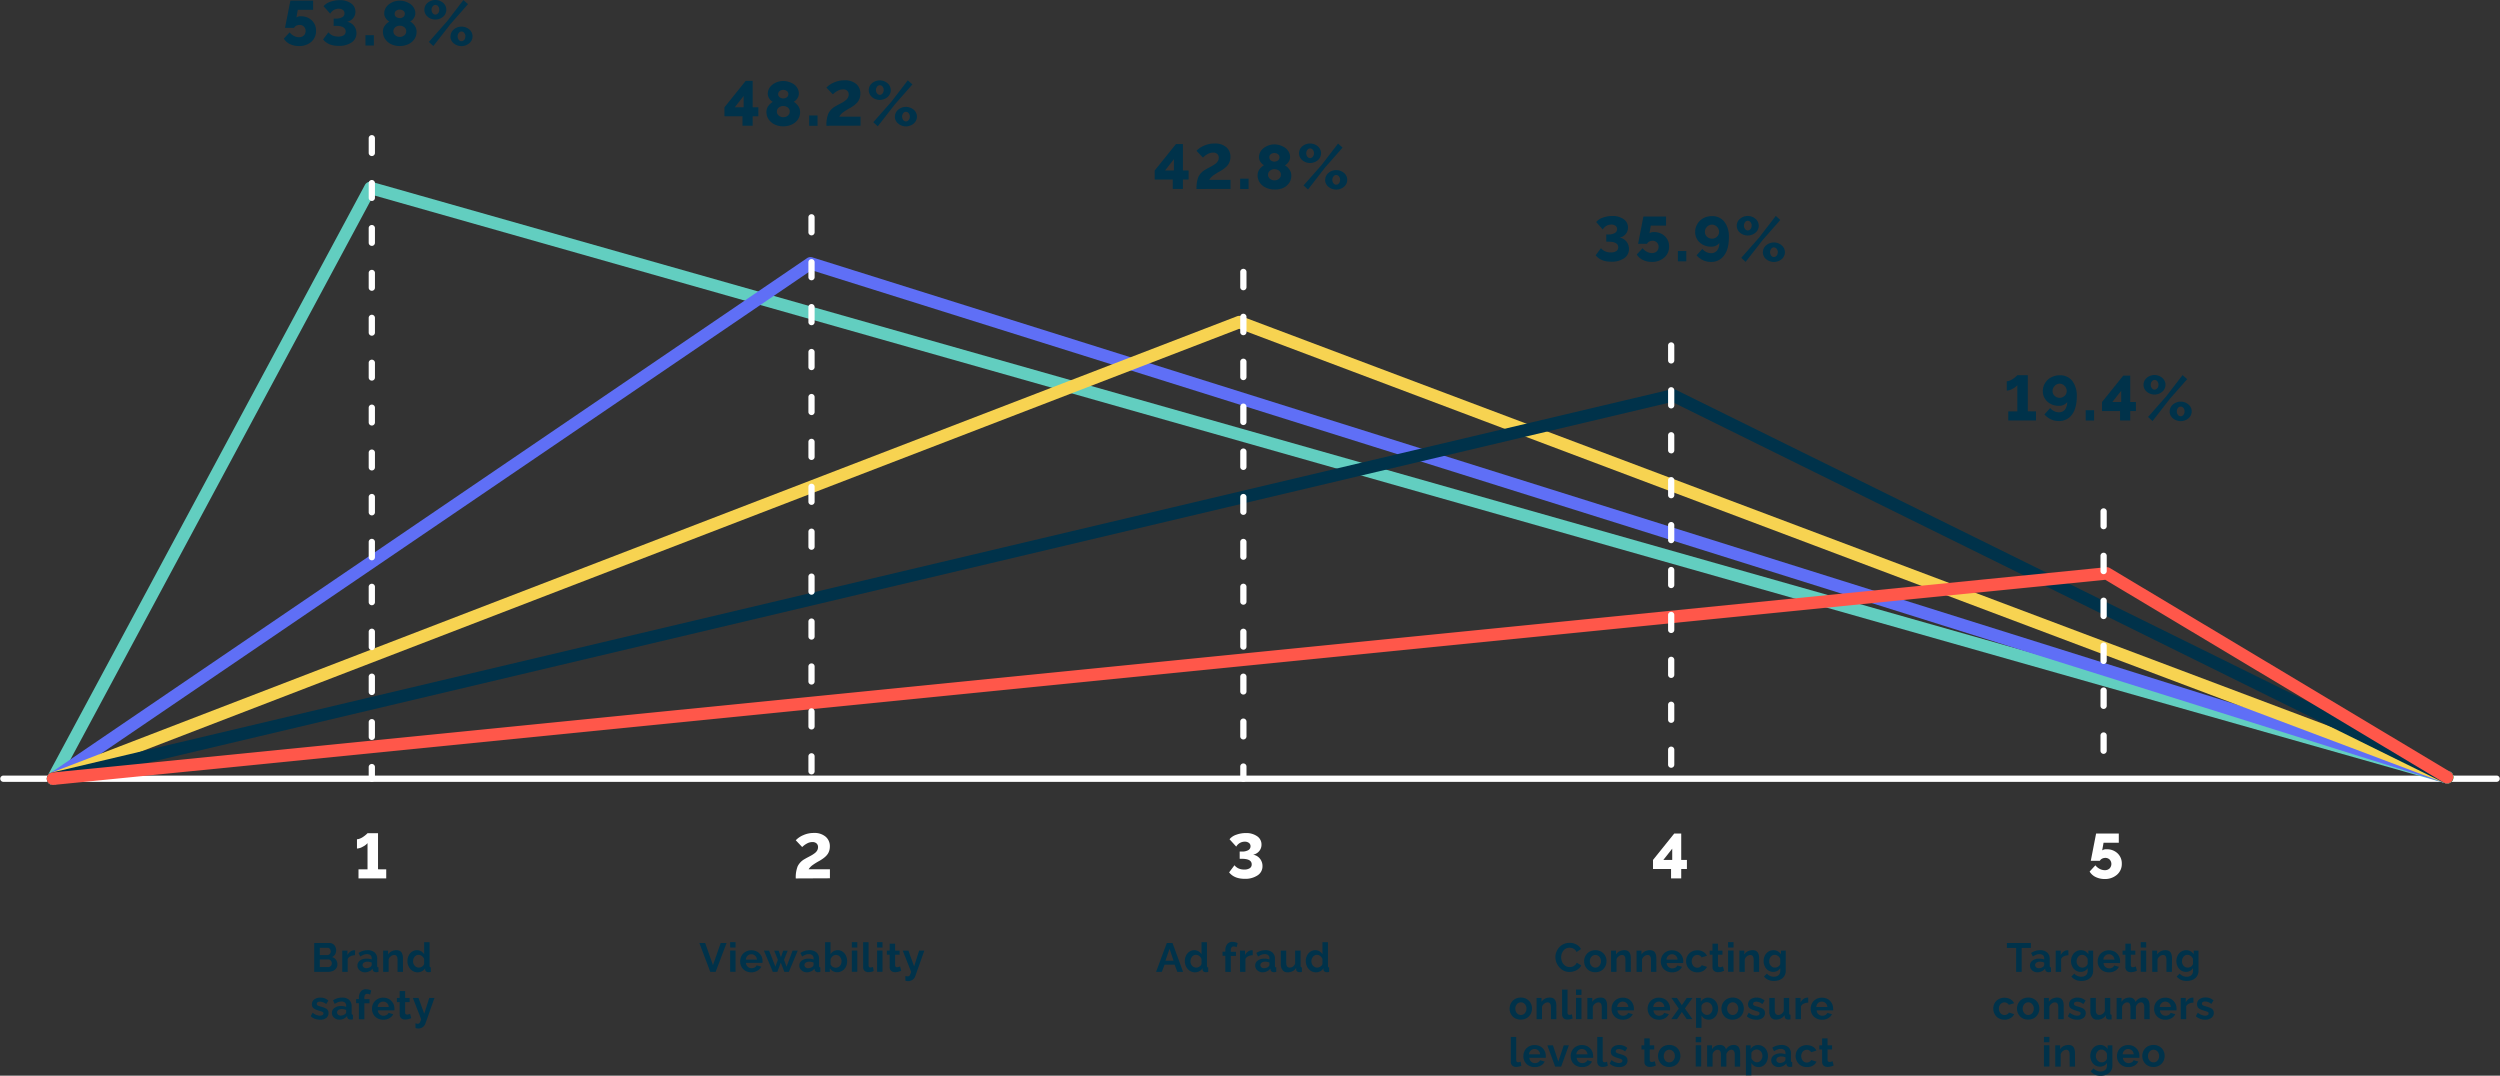<svg xmlns="http://www.w3.org/2000/svg" viewBox="0 0 1108.15 476.79"><rect x="0" y="0" width="1108.15" height="476.79" fill="#333333" stroke="none"/><defs><style>.cls-1{fill:#00324a;}.cls-2{fill:#fff;}.cls-3{fill:#62cec0;}.cls-4{fill:#5f6ff6;}.cls-5{fill:#f7d351;}.cls-6{fill:#ff574a;}</style></defs><title>5</title><g id="Capa_2" data-name="Capa 2"><g id="Layer_1" data-name="Layer 1"><path class="cls-1" d="M132.51,20.41a9,9,0,0,1-4-.87,6.25,6.25,0,0,1-2.7-2.42l2.56-2.78a5.82,5.82,0,0,0,1.91,1.58,4.83,4.83,0,0,0,2.25.58,3,3,0,0,0,2.12-.76,2.59,2.59,0,0,0,.81-2,2.57,2.57,0,0,0-2.68-2.69,3.14,3.14,0,0,0-1.45.35,2.56,2.56,0,0,0-1,.95h-4L128.72.26h10.07V4.35H132l-.6,3.39a3,3,0,0,1,2-.51,6.66,6.66,0,0,1,4.8,1.8,6.09,6.09,0,0,1,1.89,4.61A6.22,6.22,0,0,1,138,18.53,8,8,0,0,1,132.51,20.41Z"/><path class="cls-1" d="M150.09,20.33q-4.64,0-6.88-2.86l2.37-3.16a4.76,4.76,0,0,0,1.75,1.39,6,6,0,0,0,2.55.51,4.44,4.44,0,0,0,2.48-.58,1.93,1.93,0,0,0,.86-1.71q0-2.46-4.41-2.46h-.92V8.24h1a5.4,5.4,0,0,0,2.81-.62,1.92,1.92,0,0,0,1-1.73A1.73,1.73,0,0,0,152,4.42a2.86,2.86,0,0,0-1.82-.55,4.24,4.24,0,0,0-2.21.58,4.49,4.49,0,0,0-1.6,1.61l-2.94-3.31A6.49,6.49,0,0,1,146.36.81,12,12,0,0,1,150.6.07a8.35,8.35,0,0,1,5,1.41,4.34,4.34,0,0,1,1.93,3.67,4.37,4.37,0,0,1-1,2.91,4.76,4.76,0,0,1-2.71,1.61,4.71,4.71,0,0,1,3,1.71A5.12,5.12,0,0,1,158,14.71a4.77,4.77,0,0,1-2.16,4.11A9.77,9.77,0,0,1,150.09,20.33Z"/><path class="cls-1" d="M162,20.17V15.6h3.73v4.57Z"/><path class="cls-1" d="M177.19,20.41a8.66,8.66,0,0,1-3.73-.79,6.6,6.6,0,0,1-2.72-2.28,5.74,5.74,0,0,1-1-3.37,4.28,4.28,0,0,1,.83-2.59,6.67,6.67,0,0,1,2-1.82,4.43,4.43,0,0,1-1.6-1.51A3.73,3.73,0,0,1,170.31,6a4.81,4.81,0,0,1,.42-2,5.25,5.25,0,0,1,1.11-1.61,7.43,7.43,0,0,1,1.59-1.15,7.1,7.1,0,0,1,1.85-.72,7.8,7.8,0,0,1,1.91-.23,8,8,0,0,1,2.39.37,8.73,8.73,0,0,1,2.22,1.06,5.48,5.48,0,0,1,1.66,1.79A4.76,4.76,0,0,1,184.1,6,3.81,3.81,0,0,1,183.44,8a4.26,4.26,0,0,1-1.62,1.52,6.24,6.24,0,0,1,2,1.88,4.53,4.53,0,0,1,.83,2.71,5.62,5.62,0,0,1-1,3.29,6.59,6.59,0,0,1-2.72,2.21A9,9,0,0,1,177.19,20.41Zm0-9a3.07,3.07,0,0,0-2,.69,2.26,2.26,0,0,0-.82,1.8,2.17,2.17,0,0,0,.86,1.76,3.07,3.07,0,0,0,2,.7,3,3,0,0,0,2-.72,2.24,2.24,0,0,0,.83-1.77,2.18,2.18,0,0,0-.83-1.79A3.14,3.14,0,0,0,177.19,11.4Zm0-3.36a2.5,2.5,0,0,0,1.57-.53,1.69,1.69,0,0,0,.69-1.43,1.65,1.65,0,0,0-.66-1.32,2.74,2.74,0,0,0-3.21,0,1.67,1.67,0,0,0-.65,1.32,1.71,1.71,0,0,0,.69,1.44A2.51,2.51,0,0,0,177.19,8Z"/><path class="cls-1" d="M188.1,4.32a4,4,0,0,1,1.42-3.06,5.37,5.37,0,0,1,6.91,0,4,4,0,0,1,1.41,3.06,4,4,0,0,1-1.41,3.07A5,5,0,0,1,193,8.65a5,5,0,0,1-3.45-1.26A4,4,0,0,1,188.1,4.32Zm2,14.27,8-9.06,7.3-9.5,2.05,1.8-7.78,8.85-7.58,9.73Zm4.12-12.75a2.4,2.4,0,0,0,.5-1.52,2.35,2.35,0,0,0-.5-1.51A1.5,1.5,0,0,0,193,2.19a1.49,1.49,0,0,0-1.21.63,2.34,2.34,0,0,0-.5,1.5,2.34,2.34,0,0,0,.5,1.52,1.47,1.47,0,0,0,1.21.64A1.5,1.5,0,0,0,194.18,5.84Zm5.48,10.29a4,4,0,0,1,1.42-3.07,5.38,5.38,0,0,1,6.92,0,4,4,0,0,1,1.42,3.07A3.94,3.94,0,0,1,208,19.18a5.38,5.38,0,0,1-6.92,0A3.91,3.91,0,0,1,199.66,16.13Zm6.61,0a2.34,2.34,0,0,0-.51-1.51,1.56,1.56,0,0,0-1.23-.65,1.5,1.5,0,0,0-1.21.64,2.4,2.4,0,0,0-.5,1.52,2.33,2.33,0,0,0,.5,1.51,1.51,1.51,0,0,0,1.21.63,1.57,1.57,0,0,0,1.23-.64A2.31,2.31,0,0,0,206.27,16.13Z"/><path class="cls-1" d="M329.12,55.72V51.55h-8v-4l9.41-11.7h3.1v11.7h2.52v4h-2.52v4.17Zm-3.42-8.18h3.93v-5Z"/><path class="cls-1" d="M347.18,56a8.72,8.72,0,0,1-3.73-.79,6.73,6.73,0,0,1-2.72-2.28,5.78,5.78,0,0,1-1-3.37,4.3,4.3,0,0,1,.83-2.59,6.67,6.67,0,0,1,2-1.82,4.28,4.28,0,0,1-1.6-1.51,3.73,3.73,0,0,1-.63-2.05,4.85,4.85,0,0,1,.42-2A5.09,5.09,0,0,1,341.84,38a7.19,7.19,0,0,1,1.59-1.15,7.89,7.89,0,0,1,1.85-.72,8.29,8.29,0,0,1,1.9-.23,7.71,7.71,0,0,1,2.4.38,9,9,0,0,1,2.22,1,5.42,5.42,0,0,1,1.66,1.8,4.72,4.72,0,0,1,.64,2.43,3.81,3.81,0,0,1-.66,2.09,4.26,4.26,0,0,1-1.62,1.52,6.34,6.34,0,0,1,2,1.88,4.62,4.62,0,0,1,.83,2.71,5.56,5.56,0,0,1-1,3.29,6.49,6.49,0,0,1-2.71,2.21A9,9,0,0,1,347.18,56Zm0-9a3.06,3.06,0,0,0-2,.69,2.23,2.23,0,0,0-.82,1.8,2.21,2.21,0,0,0,.86,1.77,3.11,3.11,0,0,0,2,.69,3,3,0,0,0,2-.71,2.24,2.24,0,0,0,.84-1.77,2.17,2.17,0,0,0-.84-1.8A3.16,3.16,0,0,0,347.18,47Zm0-3.36a2.47,2.47,0,0,0,1.58-.53,1.69,1.69,0,0,0,.69-1.42,1.62,1.62,0,0,0-.66-1.32,2.52,2.52,0,0,0-1.61-.53,2.49,2.49,0,0,0-1.6.53,1.64,1.64,0,0,0-.65,1.32,1.69,1.69,0,0,0,.69,1.43A2.51,2.51,0,0,0,347.18,43.62Z"/><path class="cls-1" d="M358.67,55.75V51.18h3.72v4.57Z"/><path class="cls-1" d="M366.32,55.75a13.51,13.51,0,0,1,.84-5.39,7.58,7.58,0,0,1,3.21-3.27c.34-.21.85-.49,1.52-.84s1.22-.64,1.63-.89a12,12,0,0,0,1.32-.9,3.72,3.72,0,0,0,1-1.17,2.92,2.92,0,0,0,.35-1.41,2.12,2.12,0,0,0-.68-1.68,2.64,2.64,0,0,0-1.79-.58,5.12,5.12,0,0,0-2.45.64,9.21,9.21,0,0,0-2.1,1.57l-2.85-3a9.75,9.75,0,0,1,3.26-2.23,11.3,11.3,0,0,1,4.77-1,7.62,7.62,0,0,1,5.17,1.61,5.49,5.49,0,0,1,1.84,4.35,6.33,6.33,0,0,1-.23,1.72,5.67,5.67,0,0,1-.63,1.43,6.11,6.11,0,0,1-1,1.21,10.26,10.26,0,0,1-1.22,1c-.41.3-.89.61-1.44.94a26.37,26.37,0,0,0-3.37,2.11A6.73,6.73,0,0,0,372,51.71h9.44v4Z"/><path class="cls-1" d="M385.09,39.9a4,4,0,0,1,1.42-3,5.33,5.33,0,0,1,6.91,0,4,4,0,0,1,0,6.12,5.33,5.33,0,0,1-6.91,0A4,4,0,0,1,385.09,39.9Zm2,14.28,8-9.07,7.3-9.5,2.05,1.8-7.78,8.85L389.08,56Zm4.12-12.75a2.42,2.42,0,0,0,.5-1.53,2.37,2.37,0,0,0-.5-1.51,1.53,1.53,0,0,0-1.21-.62,1.47,1.47,0,0,0-1.21.64,2.3,2.3,0,0,0-.51,1.49,2.37,2.37,0,0,0,.51,1.53,1.49,1.49,0,0,0,1.21.63A1.51,1.51,0,0,0,391.18,41.43Zm5.48,10.28a3.93,3.93,0,0,1,1.42-3.06,5.33,5.33,0,0,1,6.91,0,4,4,0,0,1,0,6.11,5.37,5.37,0,0,1-6.91,0A3.91,3.91,0,0,1,396.66,51.71Zm6.61,0a2.31,2.31,0,0,0-.52-1.51,1.53,1.53,0,0,0-1.22-.65,1.51,1.51,0,0,0-1.21.64,2.56,2.56,0,0,0,0,3,1.49,1.49,0,0,0,2.43,0A2.26,2.26,0,0,0,403.27,51.71Z"/><path class="cls-1" d="M519.83,83.74V79.57h-8v-4l9.41-11.7h3.1v11.7h2.52v4h-2.52v4.17Zm-3.42-8.17h3.93v-5Z"/><path class="cls-1" d="M530.37,83.77a13.56,13.56,0,0,1,.83-5.39,7.65,7.65,0,0,1,3.22-3.26c.34-.21.85-.49,1.52-.84s1.21-.65,1.63-.89a11.91,11.91,0,0,0,1.31-.9,3.9,3.9,0,0,0,1-1.18,2.87,2.87,0,0,0,.34-1.4,2.1,2.1,0,0,0-.67-1.68,2.6,2.6,0,0,0-1.79-.59,5.11,5.11,0,0,0-2.45.65,8.7,8.7,0,0,0-2.1,1.56l-2.86-3a9.87,9.87,0,0,1,3.26-2.24,11.33,11.33,0,0,1,4.77-1,7.57,7.57,0,0,1,5.17,1.62,5.47,5.47,0,0,1,1.85,4.34,6,6,0,0,1-.24,1.73,5.84,5.84,0,0,1-.63,1.43,7.11,7.11,0,0,1-1,1.21,10.49,10.49,0,0,1-1.23,1c-.41.29-.89.61-1.44.93a28.06,28.06,0,0,0-3.36,2.11A6.57,6.57,0,0,0,536,79.74h9.44v4Z"/><path class="cls-1" d="M549.71,83.77V79.21h3.73v4.56Z"/><path class="cls-1" d="M564.9,84a8.67,8.67,0,0,1-3.73-.8A6.5,6.5,0,0,1,558.45,81a5.74,5.74,0,0,1-1-3.37,4.26,4.26,0,0,1,.83-2.59,6.84,6.84,0,0,1,2-1.83,4.4,4.4,0,0,1-1.6-1.5,3.76,3.76,0,0,1-.63-2,4.89,4.89,0,0,1,.42-2,5.09,5.09,0,0,1,1.11-1.6,7.73,7.73,0,0,1,1.59-1.16,7.89,7.89,0,0,1,1.85-.72,8.31,8.31,0,0,1,1.91-.23,8,8,0,0,1,2.39.38,8.41,8.41,0,0,1,2.22,1.06,5.29,5.29,0,0,1,1.66,1.79,4.75,4.75,0,0,1,.64,2.43,3.81,3.81,0,0,1-.66,2.09,4.19,4.19,0,0,1-1.62,1.52,6.35,6.35,0,0,1,2,1.88,4.58,4.58,0,0,1,.83,2.72,5.59,5.59,0,0,1-1,3.28,6.51,6.51,0,0,1-2.72,2.21A9,9,0,0,1,564.9,84Zm0-9a3.07,3.07,0,0,0-2,.69,2.26,2.26,0,0,0-.82,1.8,2.19,2.19,0,0,0,.86,1.76,3.12,3.12,0,0,0,2,.7,3,3,0,0,0,2-.72,2.26,2.26,0,0,0,.83-1.77,2.19,2.19,0,0,0-.83-1.8A3.19,3.19,0,0,0,564.9,75Zm0-3.37a2.49,2.49,0,0,0,1.57-.52,1.7,1.7,0,0,0,.69-1.43,1.62,1.62,0,0,0-.66-1.32,2.49,2.49,0,0,0-1.6-.53,2.45,2.45,0,0,0-1.6.53,1.62,1.62,0,0,0-.66,1.32,1.68,1.68,0,0,0,.69,1.43A2.51,2.51,0,0,0,564.9,71.64Z"/><path class="cls-1" d="M575.81,67.93a3.93,3.93,0,0,1,1.42-3.06,5.37,5.37,0,0,1,6.91,0,4,4,0,0,1,0,6.13,5.37,5.37,0,0,1-6.91,0A4,4,0,0,1,575.81,67.93Zm2,14.27,8-9.07,7.3-9.5,2,1.81-7.78,8.84L579.79,84Zm4.12-12.75a2.4,2.4,0,0,0,.5-1.52,2.33,2.33,0,0,0-.5-1.51,1.51,1.51,0,0,0-1.21-.63,1.47,1.47,0,0,0-1.21.64,2.3,2.3,0,0,0-.5,1.5,2.34,2.34,0,0,0,.5,1.52,1.5,1.5,0,0,0,1.21.64A1.52,1.52,0,0,0,581.89,69.45Zm5.48,10.29a4,4,0,0,1,1.42-3.07,5.35,5.35,0,0,1,6.92,0,4,4,0,0,1,0,6.12,5.41,5.41,0,0,1-6.92,0A3.93,3.93,0,0,1,587.37,79.74Zm6.61,0a2.38,2.38,0,0,0-.51-1.52,1.53,1.53,0,0,0-1.23-.64,1.5,1.5,0,0,0-1.21.63,2.44,2.44,0,0,0-.5,1.53,2.37,2.37,0,0,0,.5,1.51,1.52,1.52,0,0,0,1.21.62,1.55,1.55,0,0,0,1.23-.63A2.35,2.35,0,0,0,594,79.74Z"/><path class="cls-1" d="M714.16,116q-4.63,0-6.87-2.86l2.36-3.15a4.88,4.88,0,0,0,1.76,1.38,5.9,5.9,0,0,0,2.54.52,4.48,4.48,0,0,0,2.48-.58,1.93,1.93,0,0,0,.86-1.72q0-2.46-4.41-2.46H712v-3.21h1a5.35,5.35,0,0,0,2.8-.63,1.93,1.93,0,0,0,1-1.73,1.76,1.76,0,0,0-.71-1.47,2.86,2.86,0,0,0-1.82-.55,4.28,4.28,0,0,0-2.22.58,4.57,4.57,0,0,0-1.6,1.61l-2.93-3.31a6.49,6.49,0,0,1,2.94-1.94,12.16,12.16,0,0,1,4.24-.74,8.35,8.35,0,0,1,5,1.41,4.36,4.36,0,0,1,1.93,3.68,4.41,4.41,0,0,1-1,2.9,4.7,4.7,0,0,1-2.72,1.61,4.71,4.71,0,0,1,3,1.71,5.13,5.13,0,0,1,1.15,3.33,4.77,4.77,0,0,1-2.16,4.11A9.73,9.73,0,0,1,714.16,116Z"/><path class="cls-1" d="M732.23,116.09a9.06,9.06,0,0,1-4-.86,6.35,6.35,0,0,1-2.71-2.43l2.56-2.78A5.86,5.86,0,0,0,730,111.6a4.8,4.8,0,0,0,2.25.58,3,3,0,0,0,2.12-.76,2.57,2.57,0,0,0,.81-2,2.59,2.59,0,0,0-2.68-2.7,3.11,3.11,0,0,0-1.45.35,2.5,2.5,0,0,0-1,1h-3.95l2.36-12.1H738.5V100h-6.76l-.6,3.39a3,3,0,0,1,2-.51,6.69,6.69,0,0,1,4.81,1.8,6.1,6.1,0,0,1,1.89,4.62,6.21,6.21,0,0,1-2.15,4.88A8.08,8.08,0,0,1,732.23,116.09Z"/><path class="cls-1" d="M743.74,115.85v-4.57h3.73v4.57Z"/><path class="cls-1" d="M753.4,107.46a6.15,6.15,0,0,1-2-4.68,6.65,6.65,0,0,1,1-3.53A6.88,6.88,0,0,1,755,96.73a7.91,7.91,0,0,1,3.82-.93,6.7,6.7,0,0,1,5.53,2.5,10.78,10.78,0,0,1,2,6.94c0,3.44-.71,6.12-2.13,8a6.88,6.88,0,0,1-5.84,2.86,8.14,8.14,0,0,1-3.51-.76,8.23,8.23,0,0,1-2.85-2.18l2.56-2.84a5.2,5.2,0,0,0,1.74,1.4,4.77,4.77,0,0,0,2.11.5,3.31,3.31,0,0,0,2.68-1.19,5.22,5.22,0,0,0,1-3.32,4.29,4.29,0,0,1-3.7,1.62A7.17,7.17,0,0,1,753.4,107.46Zm7.65-6.93a3,3,0,0,0-4.4,0,3.1,3.1,0,0,0-.93,2.25,2.87,2.87,0,0,0,.92,2.14,3.23,3.23,0,0,0,4.43,0,2.84,2.84,0,0,0,.93-2.14A3.08,3.08,0,0,0,761.05,100.53Z"/><path class="cls-1" d="M769.83,100a4,4,0,0,1,1.42-3,5.33,5.33,0,0,1,6.91,0,4,4,0,0,1,0,6.12,5.33,5.33,0,0,1-6.91,0A4,4,0,0,1,769.83,100Zm2,14.28,8-9.07,7.3-9.5,2,1.8-7.78,8.85-7.59,9.73Zm4.11-12.75a2.39,2.39,0,0,0,.51-1.53,2.32,2.32,0,0,0-.51-1.51,1.48,1.48,0,0,0-2.42,0,2.4,2.4,0,0,0-.5,1.5,2.44,2.44,0,0,0,.5,1.53,1.51,1.51,0,0,0,1.21.63A1.49,1.49,0,0,0,775.91,101.53Zm5.49,10.28a3.93,3.93,0,0,1,1.42-3.06,5.33,5.33,0,0,1,6.91,0,4,4,0,0,1,0,6.11,5.37,5.37,0,0,1-6.91,0A3.91,3.91,0,0,1,781.4,111.81Zm6.61,0a2.31,2.31,0,0,0-.52-1.51,1.53,1.53,0,0,0-1.22-.65,1.51,1.51,0,0,0-1.21.64,2.56,2.56,0,0,0,0,3,1.49,1.49,0,0,0,2.43,0A2.26,2.26,0,0,0,788,111.81Z"/><path class="cls-1" d="M902.48,182.37v4H890.19v-4h4V170.75a6.26,6.26,0,0,1-2.05,1.55,5.62,5.62,0,0,1-2.62.85V169a3.49,3.49,0,0,0,1.26-.27,6.76,6.76,0,0,0,1.26-.64,12.82,12.82,0,0,0,1.07-.78c.33-.27.59-.49.78-.67a2.55,2.55,0,0,0,.3-.32h4.65v16Z"/><path class="cls-1" d="M907.5,178a6.12,6.12,0,0,1-2-4.68,6.74,6.74,0,0,1,1-3.53,6.91,6.91,0,0,1,2.7-2.52,7.88,7.88,0,0,1,3.82-.92,6.7,6.7,0,0,1,5.53,2.49,10.84,10.84,0,0,1,2,6.94c0,3.45-.71,6.12-2.13,8a6.9,6.9,0,0,1-5.85,2.85,8.1,8.1,0,0,1-3.5-.76,8.36,8.36,0,0,1-2.86-2.18l2.56-2.84a5.24,5.24,0,0,0,1.75,1.4,4.71,4.71,0,0,0,2.11.5,3.3,3.3,0,0,0,2.67-1.19,5.22,5.22,0,0,0,1-3.32,4.3,4.3,0,0,1-3.7,1.63A7.16,7.16,0,0,1,907.5,178Zm7.65-6.93a3,3,0,0,0-2.2-1,3,3,0,0,0-2.2,1,3.1,3.1,0,0,0-.93,2.25,2.86,2.86,0,0,0,.91,2.14,3.24,3.24,0,0,0,4.44,0,2.87,2.87,0,0,0,.92-2.14A3.07,3.07,0,0,0,915.15,171.08Z"/><path class="cls-1" d="M924.5,186.4v-4.57h3.73v4.57Z"/><path class="cls-1" d="M939.74,186.37V182.2h-8v-4l9.41-11.71h3.1V178.2h2.52v4h-2.52v4.17Zm-3.42-8.17h3.93v-5Z"/><path class="cls-1" d="M950.14,170.55a4,4,0,0,1,1.41-3.05,5.33,5.33,0,0,1,6.91,0,4,4,0,0,1,0,6.12,5.33,5.33,0,0,1-6.91,0A4,4,0,0,1,950.14,170.55Zm2,14.28,8-9.07,7.3-9.5,2.05,1.81-7.78,8.84-7.58,9.74Zm4.12-12.75a2.42,2.42,0,0,0,.5-1.53,2.37,2.37,0,0,0-.5-1.51,1.53,1.53,0,0,0-1.21-.62,1.47,1.47,0,0,0-1.21.64,2.3,2.3,0,0,0-.51,1.49,2.37,2.37,0,0,0,.51,1.53,1.49,1.49,0,0,0,1.21.63A1.51,1.51,0,0,0,956.22,172.08Zm5.48,10.29a3.94,3.94,0,0,1,1.42-3.07,5.33,5.33,0,0,1,6.91,0,4,4,0,0,1,0,6.12,5.4,5.4,0,0,1-6.91,0A3.93,3.93,0,0,1,961.7,182.37Zm6.61,0a2.32,2.32,0,0,0-.52-1.52,1.48,1.48,0,0,0-2.43,0,2.37,2.37,0,0,0-.5,1.53,2.31,2.31,0,0,0,.5,1.51,1.49,1.49,0,0,0,2.43,0A2.26,2.26,0,0,0,968.31,182.37Z"/><path class="cls-1" d="M900.21,420.18h-4.09v10.6h-2.46v-10.6h-4.09V418h10.64Z"/><path class="cls-1" d="M899.8,428a2.67,2.67,0,0,1,1.13-2.22,4.78,4.78,0,0,1,2.93-.85,6,6,0,0,1,2.26.38v-.5a1.77,1.77,0,0,0-.53-1.39,2.28,2.28,0,0,0-1.58-.48,3.91,3.91,0,0,0-1.44.26,8,8,0,0,0-1.5.8l-.78-1.58a7.19,7.19,0,0,1,4-1.23,4.52,4.52,0,0,1,3.14,1,3.66,3.66,0,0,1,1.12,2.88v3a.94.94,0,0,0,.13.55.63.63,0,0,0,.45.19v2a5.34,5.34,0,0,1-1,.12,1.68,1.68,0,0,1-1.07-.3,1.29,1.29,0,0,1-.47-.82l-.06-.48a4.13,4.13,0,0,1-1.52,1.22,4.34,4.34,0,0,1-1.88.43,3.36,3.36,0,0,1-2.34-.84A2.75,2.75,0,0,1,899.8,428Zm5.88.48a1.26,1.26,0,0,0,.44-.82v-1a4.94,4.94,0,0,0-1.89-.38,2.69,2.69,0,0,0-1.54.41,1.24,1.24,0,0,0-.6,1.07,1.29,1.29,0,0,0,.46,1,1.72,1.72,0,0,0,1.22.41,2.91,2.91,0,0,0,1.05-.19A2.72,2.72,0,0,0,905.68,428.47Z"/><path class="cls-1" d="M916.85,423.43a4.58,4.58,0,0,0-2,.44,2.56,2.56,0,0,0-1.23,1.2v5.71h-2.41v-9.43h2.22v2a4.3,4.3,0,0,1,1.28-1.53,3,3,0,0,1,1.64-.61,4.06,4.06,0,0,1,.48,0Z"/><path class="cls-1" d="M918,426.06a5.44,5.44,0,0,1,.56-2.47,4.37,4.37,0,0,1,1.56-1.76,4.13,4.13,0,0,1,2.28-.65,3.75,3.75,0,0,1,1.9.48,4.13,4.13,0,0,1,1.39,1.34v-1.65h2.11v9a4.21,4.21,0,0,1-.68,2.38,4.26,4.26,0,0,1-1.86,1.56,6.6,6.6,0,0,1-2.7.52,5.86,5.86,0,0,1-2.55-.5,5.23,5.23,0,0,1-1.86-1.47l1.31-1.27a3.75,3.75,0,0,0,1.37,1,4,4,0,0,0,1.73.38,3.83,3.83,0,0,0,1.09-.15,2.83,2.83,0,0,0,.89-.48,2,2,0,0,0,.62-.83,2.92,2.92,0,0,0,.23-1.18v-1.19a3.35,3.35,0,0,1-1.31,1.25,4,4,0,0,1-4-.21,4.28,4.28,0,0,1-1.52-1.74A5.43,5.43,0,0,1,918,426.06Zm7.39,1.26v-2.25a3,3,0,0,0-1-1.32,2.42,2.42,0,0,0-1.46-.51,2.15,2.15,0,0,0-1.76.86,3.19,3.19,0,0,0-.69,2,2.74,2.74,0,0,0,.75,2,2.4,2.4,0,0,0,1.84.8,2.47,2.47,0,0,0,1.42-.45A2.54,2.54,0,0,0,925.38,427.32Z"/><path class="cls-1" d="M934.79,431a5.12,5.12,0,0,1-2.63-.67,4.48,4.48,0,0,1-1.75-1.76,4.9,4.9,0,0,1-.59-2.4,5.15,5.15,0,0,1,.59-2.47,4.56,4.56,0,0,1,1.75-1.79,5.05,5.05,0,0,1,2.65-.68,5.32,5.32,0,0,1,2.06.39,4.47,4.47,0,0,1,1.55,1.07,4.65,4.65,0,0,1,1,1.54,5,5,0,0,1,.34,1.84,5.71,5.71,0,0,1-.05.81h-7.3a2.5,2.5,0,0,0,.81,1.72,2.47,2.47,0,0,0,1.7.64,2.7,2.7,0,0,0,1.36-.35,1.85,1.85,0,0,0,.87-.93l2.07.58a4.17,4.17,0,0,1-1.7,1.79A5.24,5.24,0,0,1,934.79,431Zm-2.47-5.65h4.93a2.64,2.64,0,0,0-.79-1.72,2.4,2.4,0,0,0-1.69-.65,2.35,2.35,0,0,0-1.67.66A2.58,2.58,0,0,0,932.32,425.3Z"/><path class="cls-1" d="M947.2,430.29a6.56,6.56,0,0,1-2.66.64,3.16,3.16,0,0,1-.95-.13,2.35,2.35,0,0,1-.77-.4,1.8,1.8,0,0,1-.54-.72,2.73,2.73,0,0,1-.19-1.07V423.2h-1.24v-1.85h1.24v-3.06h2.41v3.06h2v1.85h-2v4.61c0,.61.32.92.9.92a3.76,3.76,0,0,0,1.32-.34Z"/><path class="cls-1" d="M948.91,420v-2.39h2.41V420Zm0,10.75v-9.43h2.41v9.43Z"/><path class="cls-1" d="M962.71,430.78H960.3v-5.29c0-1.46-.5-2.18-1.49-2.18a2.34,2.34,0,0,0-1.47.56,2.75,2.75,0,0,0-1,1.4v5.51H954v-9.43h2.18v1.74a3.69,3.69,0,0,1,1.52-1.4,4.83,4.83,0,0,1,2.22-.51,3.14,3.14,0,0,1,1.2.21,2.29,2.29,0,0,1,.82.56,2.62,2.62,0,0,1,.5.85,4.49,4.49,0,0,1,.25,1,7.45,7.45,0,0,1,.07,1.1Z"/><path class="cls-1" d="M964.7,426.06a5.43,5.43,0,0,1,.55-2.47,4.32,4.32,0,0,1,1.57-1.76,4.12,4.12,0,0,1,2.27-.65,3.75,3.75,0,0,1,1.9.48,4.16,4.16,0,0,1,1.4,1.34v-1.65h2.11v9a4.21,4.21,0,0,1-.68,2.38,4.34,4.34,0,0,1-1.87,1.56,6.55,6.55,0,0,1-2.69.52,5.86,5.86,0,0,1-2.55-.5,5.06,5.06,0,0,1-1.86-1.47l1.31-1.27a3.72,3.72,0,0,0,1.36,1,4,4,0,0,0,1.74.38,3.71,3.71,0,0,0,1.08-.15,3,3,0,0,0,.9-.48,2,2,0,0,0,.62-.83,2.92,2.92,0,0,0,.22-1.18v-1.19a3.29,3.29,0,0,1-1.31,1.25,4,4,0,0,1-4-.21,4.26,4.26,0,0,1-1.51-1.74A5.29,5.29,0,0,1,964.7,426.06Zm7.38,1.26v-2.25a2.88,2.88,0,0,0-1-1.32,2.4,2.4,0,0,0-1.45-.51,2.13,2.13,0,0,0-1.76.86,3.19,3.19,0,0,0-.69,2,2.78,2.78,0,0,0,.74,2,2.49,2.49,0,0,0,3.26.35A2.54,2.54,0,0,0,972.08,427.32Z"/><path class="cls-1" d="M888.53,452a5.18,5.18,0,0,1-2.06-.4,4.41,4.41,0,0,1-1.59-1.07,5.14,5.14,0,0,1-.75-5.85,4.62,4.62,0,0,1,1.74-1.77,5.49,5.49,0,0,1,5.24,0,4.13,4.13,0,0,1,1.67,1.77l-2.36.72a2.14,2.14,0,0,0-.81-.8,2.23,2.23,0,0,0-1.11-.28,2.26,2.26,0,0,0-1.77.79,2.91,2.91,0,0,0-.7,2,3,3,0,0,0,.72,2,2.25,2.25,0,0,0,1.75.81,2.38,2.38,0,0,0,1.19-.31,1.84,1.84,0,0,0,.77-.8l2.35.72a4,4,0,0,1-1.63,1.77A5.09,5.09,0,0,1,888.53,452Z"/><path class="cls-1" d="M894.05,447.07a5.13,5.13,0,0,1,.35-1.87,5,5,0,0,1,1-1.56,4.55,4.55,0,0,1,1.57-1.07,5.32,5.32,0,0,1,2.06-.39,5,5,0,0,1,2.62.68,4.55,4.55,0,0,1,1.73,1.78,5.25,5.25,0,0,1,.58,2.43,5.07,5.07,0,0,1-.34,1.86,5,5,0,0,1-1,1.56,4.55,4.55,0,0,1-1.57,1.07,5.66,5.66,0,0,1-3.76.13,4.74,4.74,0,0,1-1.38-.71,5.18,5.18,0,0,1-1-1.07,4.6,4.6,0,0,1-.64-1.34A5,5,0,0,1,894.05,447.07Zm5,2.83a2.24,2.24,0,0,0,1.75-.8,3,3,0,0,0,.71-2,2.93,2.93,0,0,0-.71-2,2.21,2.21,0,0,0-1.75-.8,2.25,2.25,0,0,0-1.76.8,3,3,0,0,0-.71,2,2.91,2.91,0,0,0,.71,2A2.23,2.23,0,0,0,899,449.9Z"/><path class="cls-1" d="M914.77,451.78h-2.41v-5.29c0-1.46-.5-2.18-1.49-2.18a2.34,2.34,0,0,0-1.47.56,2.75,2.75,0,0,0-1,1.4v5.51H906v-9.43h2.18v1.74a3.69,3.69,0,0,1,1.52-1.4,4.83,4.83,0,0,1,2.22-.51,3.14,3.14,0,0,1,1.2.21,2.29,2.29,0,0,1,.82.56,2.62,2.62,0,0,1,.5.85,4.49,4.49,0,0,1,.25,1,7.45,7.45,0,0,1,.07,1.1Z"/><path class="cls-1" d="M920.79,452a6.66,6.66,0,0,1-2.32-.4,5.24,5.24,0,0,1-1.87-1.16l.86-1.57a5.33,5.33,0,0,0,3.24,1.34,2.15,2.15,0,0,0,1.13-.26.82.82,0,0,0,.42-.75,1.25,1.25,0,0,0,0-.21.56.56,0,0,0-.09-.17,1,1,0,0,0-.12-.15.59.59,0,0,0-.18-.13l-.22-.1-.28-.11-.31-.09-.36-.11-.4-.12c-.46-.14-.84-.28-1.13-.39a7,7,0,0,1-.87-.42,2.18,2.18,0,0,1-.65-.5,2,2,0,0,1-.37-.62,2.37,2.37,0,0,1-.13-.83,2.69,2.69,0,0,1,1-2.21,4.38,4.38,0,0,1,2.78-.83,5,5,0,0,1,3.54,1.34l-1,1.53a4.47,4.47,0,0,0-2.68-1.08,2.18,2.18,0,0,0-1.05.22.81.81,0,0,0-.41.75.75.75,0,0,0,.37.69,5.69,5.69,0,0,0,1.34.5c.52.15.94.28,1.24.39a7.57,7.57,0,0,1,.95.41,2.44,2.44,0,0,1,.73.51,2,2,0,0,1,.41.66,2.21,2.21,0,0,1,.16.89,2.62,2.62,0,0,1-1,2.19A4.39,4.39,0,0,1,920.79,452Z"/><path class="cls-1" d="M926.57,448.25v-5.9H929v5.37c0,1.46.52,2.18,1.56,2.18a2.36,2.36,0,0,0,1.38-.44,3,3,0,0,0,1.05-1.27v-5.84h2.41v6.73a.94.94,0,0,0,.13.55.63.63,0,0,0,.45.19v2a5.77,5.77,0,0,1-1,.1,1.8,1.8,0,0,1-1.06-.29,1.14,1.14,0,0,1-.47-.82l0-.76a4.14,4.14,0,0,1-1.61,1.45,4.82,4.82,0,0,1-2.19.49,2.69,2.69,0,0,1-2.22-.94A4.36,4.36,0,0,1,926.57,448.25Z"/><path class="cls-1" d="M952.88,451.78h-2.41v-5.29a2.88,2.88,0,0,0-.38-1.64,1.23,1.23,0,0,0-1.08-.54,2,2,0,0,0-1.35.55,3,3,0,0,0-.9,1.42v5.5h-2.42v-5.29c0-1.46-.49-2.18-1.46-2.18a2.08,2.08,0,0,0-1.35.54,3,3,0,0,0-.9,1.42v5.51h-2.41v-9.43h2.18v1.74a3.75,3.75,0,0,1,1.44-1.41,4.28,4.28,0,0,1,2.07-.5,2.74,2.74,0,0,1,1.79.56,2.51,2.51,0,0,1,.87,1.44A4,4,0,0,1,948,442.7a3.86,3.86,0,0,1,2-.52c1.88,0,2.83,1.24,2.83,3.71Z"/><path class="cls-1" d="M959.8,452a5.06,5.06,0,0,1-2.62-.67,4.42,4.42,0,0,1-1.75-1.76,4.91,4.91,0,0,1-.6-2.4,5.16,5.16,0,0,1,.6-2.47,4.49,4.49,0,0,1,1.75-1.79,5,5,0,0,1,2.64-.68,5.29,5.29,0,0,1,2.06.39,4.51,4.51,0,0,1,1.56,1.07,5,5,0,0,1,1,1.54,5.17,5.17,0,0,1,.33,1.84,4.53,4.53,0,0,1-.05.81h-7.29a2.45,2.45,0,0,0,.8,1.72,2.48,2.48,0,0,0,1.7.64,2.74,2.74,0,0,0,1.37-.35,1.87,1.87,0,0,0,.86-.93l2.07.58a4.15,4.15,0,0,1-1.69,1.79A5.3,5.3,0,0,1,959.8,452Zm-2.47-5.65h4.93a2.64,2.64,0,0,0-.79-1.72,2.37,2.37,0,0,0-1.68-.65,2.33,2.33,0,0,0-1.67.66A2.55,2.55,0,0,0,957.33,446.3Z"/><path class="cls-1" d="M972.27,444.43a4.58,4.58,0,0,0-2,.44,2.56,2.56,0,0,0-1.23,1.2v5.71h-2.41v-9.43h2.22v2a4.38,4.38,0,0,1,1.27-1.53,3,3,0,0,1,1.64-.61,4.14,4.14,0,0,1,.49,0Z"/><path class="cls-1" d="M977.53,452a6.7,6.7,0,0,1-2.32-.4,5.33,5.33,0,0,1-1.87-1.16l.86-1.57a5.33,5.33,0,0,0,3.25,1.34,2.11,2.11,0,0,0,1.12-.26.82.82,0,0,0,.42-.75,1.25,1.25,0,0,0,0-.21.32.32,0,0,0-.09-.17,1,1,0,0,0-.12-.15.59.59,0,0,0-.18-.13l-.22-.1-.28-.11-.3-.09-.37-.11L977,448c-.46-.14-.84-.28-1.13-.39a7,7,0,0,1-.87-.42,2.18,2.18,0,0,1-.65-.5A2,2,0,0,1,974,446a2.16,2.16,0,0,1-.14-.83,2.67,2.67,0,0,1,1-2.21,4.33,4.33,0,0,1,2.77-.83,5,5,0,0,1,3.54,1.34l-1,1.53a4.47,4.47,0,0,0-2.68-1.08,2.21,2.21,0,0,0-1.05.22.81.81,0,0,0-.41.75.75.75,0,0,0,.37.69,5.69,5.69,0,0,0,1.34.5c.52.15.94.28,1.24.39a7.57,7.57,0,0,1,1,.41,2.65,2.65,0,0,1,.74.51,2.15,2.15,0,0,1,.4.66,2.21,2.21,0,0,1,.16.89,2.62,2.62,0,0,1-1,2.19A4.37,4.37,0,0,1,977.53,452Z"/><path class="cls-1" d="M906,462v-2.39h2.41V462Zm0,10.75v-9.43h2.41v9.43Z"/><path class="cls-1" d="M919.79,472.78h-2.41v-5.29c0-1.46-.5-2.18-1.49-2.18a2.34,2.34,0,0,0-1.47.56,2.83,2.83,0,0,0-1,1.4v5.51H911v-9.43h2.18v1.74a3.69,3.69,0,0,1,1.52-1.4,4.83,4.83,0,0,1,2.22-.51,3.14,3.14,0,0,1,1.2.21,2.29,2.29,0,0,1,.82.56,2.62,2.62,0,0,1,.5.85,4.49,4.49,0,0,1,.25,1,7.45,7.45,0,0,1,.07,1.1Z"/><path class="cls-1" d="M926.54,468.06a5.44,5.44,0,0,1,.56-2.47,4.37,4.37,0,0,1,1.56-1.76,4.13,4.13,0,0,1,2.28-.65,3.75,3.75,0,0,1,1.9.48,4.13,4.13,0,0,1,1.39,1.34v-1.65h2.11v9a4.21,4.21,0,0,1-.68,2.38,4.26,4.26,0,0,1-1.86,1.56,6.6,6.6,0,0,1-2.7.52,5.86,5.86,0,0,1-2.55-.5,5.23,5.23,0,0,1-1.86-1.47l1.31-1.27a3.75,3.75,0,0,0,1.37,1,4,4,0,0,0,1.73.38,3.71,3.71,0,0,0,1.08-.15,2.78,2.78,0,0,0,.9-.48,2,2,0,0,0,.62-.83,2.92,2.92,0,0,0,.23-1.18v-1.19a3.35,3.35,0,0,1-1.31,1.25,4,4,0,0,1-4-.21,4.28,4.28,0,0,1-1.52-1.74A5.43,5.43,0,0,1,926.54,468.06Zm7.39,1.26v-2.25a3,3,0,0,0-1-1.32,2.42,2.42,0,0,0-1.46-.51,2.15,2.15,0,0,0-1.76.86,3.19,3.19,0,0,0-.69,2,2.74,2.74,0,0,0,.75,2,2.4,2.4,0,0,0,1.84.8,2.47,2.47,0,0,0,1.42-.45A2.54,2.54,0,0,0,933.93,469.32Z"/><path class="cls-1" d="M943.34,473a5.12,5.12,0,0,1-2.63-.67,4.48,4.48,0,0,1-1.75-1.76,4.9,4.9,0,0,1-.59-2.4,5.15,5.15,0,0,1,.59-2.47,4.56,4.56,0,0,1,1.75-1.79,5.05,5.05,0,0,1,2.65-.68,5.32,5.32,0,0,1,2.06.39,4.47,4.47,0,0,1,1.55,1.07,4.65,4.65,0,0,1,1,1.54,5,5,0,0,1,.34,1.84,5.71,5.71,0,0,1,0,.81h-7.3a2.5,2.5,0,0,0,.81,1.72,2.47,2.47,0,0,0,1.7.64,2.7,2.7,0,0,0,1.36-.35,1.85,1.85,0,0,0,.87-.93l2.07.58a4.17,4.17,0,0,1-1.7,1.79A5.24,5.24,0,0,1,943.34,473Zm-2.47-5.65h4.93a2.64,2.64,0,0,0-.79-1.72,2.4,2.4,0,0,0-1.69-.65,2.35,2.35,0,0,0-1.67.66A2.58,2.58,0,0,0,940.87,467.3Z"/><path class="cls-1" d="M949.59,468.07a5.13,5.13,0,0,1,.35-1.87,5,5,0,0,1,1-1.56,4.46,4.46,0,0,1,1.57-1.07,5.32,5.32,0,0,1,2.06-.39,5,5,0,0,1,2.62.68,4.52,4.52,0,0,1,1.72,1.78,5.14,5.14,0,0,1,.59,2.43,5.29,5.29,0,0,1-.34,1.86,4.82,4.82,0,0,1-1,1.56,4.42,4.42,0,0,1-1.56,1.07,5.29,5.29,0,0,1-2.06.39,5.22,5.22,0,0,1-1.7-.26,4.5,4.5,0,0,1-1.38-.71,5.18,5.18,0,0,1-1-1.07,4.6,4.6,0,0,1-.64-1.34A5,5,0,0,1,949.59,468.07Zm5,2.83a2.24,2.24,0,0,0,1.75-.8,3,3,0,0,0,.71-2,2.93,2.93,0,0,0-.71-2,2.33,2.33,0,0,0-3.51,0,3,3,0,0,0-.71,2,2.91,2.91,0,0,0,.71,2A2.22,2.22,0,0,0,954.55,470.9Z"/><path class="cls-1" d="M695.78,417.93a6,6,0,0,1,3,.75,4.76,4.76,0,0,1,2,2L698.84,422a3,3,0,0,0-.85-1.13,3.27,3.27,0,0,0-1.1-.61,4.21,4.21,0,0,0-1.18-.17,3.49,3.49,0,0,0-1.62.38,3.33,3.33,0,0,0-1.17,1,4.94,4.94,0,0,0-.92,2.88,4.94,4.94,0,0,0,.47,2.12,4.06,4.06,0,0,0,1.34,1.59,3.32,3.32,0,0,0,1.94.6,4.06,4.06,0,0,0,1.2-.18,3.34,3.34,0,0,0,1.13-.65,2.83,2.83,0,0,0,.82-1.11l2,1.17a3.87,3.87,0,0,1-1.24,1.6,5.72,5.72,0,0,1-1.91,1,6.59,6.59,0,0,1-2.1.34,5.82,5.82,0,0,1-3.76-1.38,7.38,7.38,0,0,1-1.3-1.48,6.71,6.71,0,0,1-1.14-3.72,6.36,6.36,0,0,1,.44-2.31,6.76,6.76,0,0,1,1.21-2,5.76,5.76,0,0,1,2-1.46A6.14,6.14,0,0,1,695.78,417.93Z"/><path class="cls-1" d="M702.18,426.07a4.94,4.94,0,0,1,.36-1.87,4.82,4.82,0,0,1,1-1.56,4.55,4.55,0,0,1,1.57-1.07,5.36,5.36,0,0,1,2.06-.39,5,5,0,0,1,2.62.68,4.55,4.55,0,0,1,1.73,1.78,5.13,5.13,0,0,1,.58,2.43,5.07,5.07,0,0,1-.34,1.86,5,5,0,0,1-1,1.56,4.61,4.61,0,0,1-1.56,1.07,5.37,5.37,0,0,1-2.07.39,5.26,5.26,0,0,1-1.7-.26,4.74,4.74,0,0,1-1.38-.71,4.88,4.88,0,0,1-1-1.07,4.38,4.38,0,0,1-.65-1.34A5.34,5.34,0,0,1,702.18,426.07Zm5,2.83a2.24,2.24,0,0,0,1.75-.8,3,3,0,0,0,.71-2,2.88,2.88,0,0,0-.71-2,2.21,2.21,0,0,0-1.75-.8,2.25,2.25,0,0,0-1.76.8,3,3,0,0,0-.71,2,3,3,0,0,0,.71,2A2.23,2.23,0,0,0,707.14,428.9Z"/><path class="cls-1" d="M722.9,430.78h-2.41v-5.29c0-1.46-.49-2.18-1.49-2.18a2.34,2.34,0,0,0-1.47.56,2.75,2.75,0,0,0-1,1.4v5.51h-2.41v-9.43h2.18v1.74a3.69,3.69,0,0,1,1.52-1.4,4.83,4.83,0,0,1,2.22-.51,3.14,3.14,0,0,1,1.2.21,2.29,2.29,0,0,1,.82.56,2.62,2.62,0,0,1,.5.85,4.53,4.53,0,0,1,.26,1,9.23,9.23,0,0,1,.06,1.1Z"/><path class="cls-1" d="M734.21,430.78h-2.4v-5.29c0-1.46-.5-2.18-1.5-2.18a2.34,2.34,0,0,0-1.47.56,2.81,2.81,0,0,0-1,1.4v5.51h-2.41v-9.43h2.18v1.74a3.65,3.65,0,0,1,1.53-1.4,4.78,4.78,0,0,1,2.22-.51,3.21,3.21,0,0,1,1.2.21,2.38,2.38,0,0,1,.82.56,2.6,2.6,0,0,1,.49.85,4.53,4.53,0,0,1,.26,1,9.23,9.23,0,0,1,.06,1.1Z"/><path class="cls-1" d="M741.14,431a5.12,5.12,0,0,1-2.63-.67,4.55,4.55,0,0,1-1.75-1.76,5,5,0,0,1-.59-2.4,5.27,5.27,0,0,1,.59-2.47,4.63,4.63,0,0,1,1.75-1.79,5.05,5.05,0,0,1,2.65-.68,5.29,5.29,0,0,1,2.06.39,4.61,4.61,0,0,1,1.56,1.07,4.79,4.79,0,0,1,1,1.54,5,5,0,0,1,.34,1.84,5.71,5.71,0,0,1-.05.81h-7.3a2.5,2.5,0,0,0,.81,1.72,2.47,2.47,0,0,0,1.7.64,2.74,2.74,0,0,0,1.37-.35,1.87,1.87,0,0,0,.86-.93l2.07.58a4.15,4.15,0,0,1-1.69,1.79A5.3,5.3,0,0,1,741.14,431Zm-2.47-5.65h4.93a2.64,2.64,0,0,0-.79-1.72,2.38,2.38,0,0,0-1.69-.65,2.35,2.35,0,0,0-1.67.66A2.58,2.58,0,0,0,738.67,425.3Z"/><path class="cls-1" d="M752.39,431a5.2,5.2,0,0,1-2.07-.4,4.46,4.46,0,0,1-1.58-1.07,5.06,5.06,0,0,1-1-1.56,4.89,4.89,0,0,1-.36-1.86,5,5,0,0,1,.6-2.43,4.48,4.48,0,0,1,1.74-1.77,5,5,0,0,1,2.64-.68,5.09,5.09,0,0,1,2.6.65,4.11,4.11,0,0,1,1.66,1.77l-2.36.72a2.05,2.05,0,0,0-.8-.8,2.36,2.36,0,0,0-2.88.51,3.24,3.24,0,0,0,0,4.06,2.25,2.25,0,0,0,1.75.81,2.35,2.35,0,0,0,1.19-.31,1.79,1.79,0,0,0,.77-.8l2.36.72a4,4,0,0,1-1.64,1.77A5.08,5.08,0,0,1,752.39,431Z"/><path class="cls-1" d="M764.24,430.29a6.56,6.56,0,0,1-2.66.64,3.16,3.16,0,0,1-1-.13,2.35,2.35,0,0,1-.77-.4,1.8,1.8,0,0,1-.54-.72,2.73,2.73,0,0,1-.19-1.07V423.2h-1.24v-1.85h1.24v-3.06h2.42v3.06h2v1.85h-2v4.61c0,.61.31.92.89.92a3.76,3.76,0,0,0,1.32-.34Z"/><path class="cls-1" d="M766,420v-2.39h2.41V420Zm0,10.75v-9.43h2.41v9.43Z"/><path class="cls-1" d="M779.75,430.78h-2.41v-5.29c0-1.46-.5-2.18-1.49-2.18a2.34,2.34,0,0,0-1.47.56,2.75,2.75,0,0,0-1,1.4v5.51H771v-9.43h2.18v1.74a3.69,3.69,0,0,1,1.52-1.4,4.83,4.83,0,0,1,2.22-.51,3.14,3.14,0,0,1,1.2.21,2.29,2.29,0,0,1,.82.56,2.62,2.62,0,0,1,.5.85,4.49,4.49,0,0,1,.25,1,7.45,7.45,0,0,1,.07,1.1Z"/><path class="cls-1" d="M781.74,426.06a5.43,5.43,0,0,1,.55-2.47,4.32,4.32,0,0,1,1.57-1.76,4.12,4.12,0,0,1,2.27-.65,3.75,3.75,0,0,1,1.9.48,4.16,4.16,0,0,1,1.4,1.34v-1.65h2.11v9a4.21,4.21,0,0,1-.68,2.38,4.34,4.34,0,0,1-1.87,1.56,6.52,6.52,0,0,1-2.69.52,5.86,5.86,0,0,1-2.55-.5,5.15,5.15,0,0,1-1.86-1.47l1.31-1.27a3.8,3.8,0,0,0,1.36,1,4,4,0,0,0,1.74.38,3.71,3.71,0,0,0,1.08-.15,2.88,2.88,0,0,0,.9-.48,2,2,0,0,0,.62-.83,2.92,2.92,0,0,0,.22-1.18v-1.19a3.29,3.29,0,0,1-1.31,1.25,4,4,0,0,1-4-.21,4.26,4.26,0,0,1-1.51-1.74A5.43,5.43,0,0,1,781.74,426.06Zm7.38,1.26v-2.25a2.88,2.88,0,0,0-1-1.32,2.4,2.4,0,0,0-1.45-.51,2.15,2.15,0,0,0-1.76.86,3.19,3.19,0,0,0-.69,2,2.74,2.74,0,0,0,.75,2,2.38,2.38,0,0,0,1.84.8,2.41,2.41,0,0,0,1.41-.45A2.47,2.47,0,0,0,789.12,427.32Z"/><path class="cls-1" d="M669.16,447.07a5.13,5.13,0,0,1,.35-1.87,5,5,0,0,1,1-1.56,4.46,4.46,0,0,1,1.57-1.07,5.32,5.32,0,0,1,2.06-.39,5,5,0,0,1,2.62.68,4.61,4.61,0,0,1,1.73,1.78,5.33,5.33,0,0,1,.24,4.29,4.82,4.82,0,0,1-1,1.56,4.42,4.42,0,0,1-1.56,1.07,5.29,5.29,0,0,1-2.06.39,5.22,5.22,0,0,1-1.7-.26A4.5,4.5,0,0,1,671,451a5.18,5.18,0,0,1-1-1.07,4.6,4.6,0,0,1-.64-1.34A5,5,0,0,1,669.16,447.07Zm5,2.83a2.24,2.24,0,0,0,1.75-.8,3,3,0,0,0,.71-2,2.93,2.93,0,0,0-.71-2,2.21,2.21,0,0,0-1.75-.8,2.25,2.25,0,0,0-1.76.8,3,3,0,0,0-.71,2,2.91,2.91,0,0,0,.71,2A2.23,2.23,0,0,0,674.12,449.9Z"/><path class="cls-1" d="M689.88,451.78h-2.41v-5.29c0-1.46-.5-2.18-1.49-2.18a2.34,2.34,0,0,0-1.47.56,2.83,2.83,0,0,0-1,1.4v5.51h-2.4v-9.43h2.18v1.74a3.69,3.69,0,0,1,1.52-1.4,4.83,4.83,0,0,1,2.22-.51,3.14,3.14,0,0,1,1.2.21,2.29,2.29,0,0,1,.82.56,2.62,2.62,0,0,1,.5.85,4.49,4.49,0,0,1,.25,1,7.45,7.45,0,0,1,.07,1.1Z"/><path class="cls-1" d="M692.41,438.64h2.41v10.11a1.37,1.37,0,0,0,.2.86.76.76,0,0,0,.61.24,2.65,2.65,0,0,0,1.13-.25l.33,1.83a5.08,5.08,0,0,1-1.12.36,6.54,6.54,0,0,1-1.18.13,2.42,2.42,0,0,1-1.75-.61,2.26,2.26,0,0,1-.63-1.71Z"/><path class="cls-1" d="M698.58,441v-2.39H701V441Zm0,10.75v-9.43H701v9.43Z"/><path class="cls-1" d="M712.38,451.78H710v-5.29c0-1.46-.5-2.18-1.5-2.18a2.34,2.34,0,0,0-1.47.56,2.81,2.81,0,0,0-1,1.4v5.51h-2.41v-9.43h2.18v1.74a3.65,3.65,0,0,1,1.53-1.4,4.78,4.78,0,0,1,2.22-.51,3.21,3.21,0,0,1,1.2.21,2.38,2.38,0,0,1,.82.56,2.6,2.6,0,0,1,.49.85,4.53,4.53,0,0,1,.26,1,9.23,9.23,0,0,1,.06,1.1Z"/><path class="cls-1" d="M719.31,452a5.12,5.12,0,0,1-2.63-.67,4.55,4.55,0,0,1-1.75-1.76,5,5,0,0,1-.59-2.4,5.27,5.27,0,0,1,.59-2.47,4.63,4.63,0,0,1,1.75-1.79,5.05,5.05,0,0,1,2.65-.68,5.29,5.29,0,0,1,2.06.39,4.61,4.61,0,0,1,1.56,1.07,4.79,4.79,0,0,1,.95,1.54,5,5,0,0,1,.34,1.84,5.71,5.71,0,0,1,0,.81h-7.3a2.5,2.5,0,0,0,.81,1.72,2.47,2.47,0,0,0,1.7.64,2.74,2.74,0,0,0,1.37-.35,1.87,1.87,0,0,0,.86-.93l2.07.58a4.15,4.15,0,0,1-1.69,1.79A5.3,5.3,0,0,1,719.31,452Zm-2.47-5.65h4.93a2.64,2.64,0,0,0-.79-1.72,2.38,2.38,0,0,0-1.69-.65,2.35,2.35,0,0,0-1.67.66A2.58,2.58,0,0,0,716.84,446.3Z"/><path class="cls-1" d="M735.3,452a5.06,5.06,0,0,1-2.62-.67,4.42,4.42,0,0,1-1.75-1.76,4.91,4.91,0,0,1-.6-2.4,5.16,5.16,0,0,1,.6-2.47,4.49,4.49,0,0,1,1.75-1.79,5,5,0,0,1,2.64-.68,5.29,5.29,0,0,1,2.06.39,4.51,4.51,0,0,1,1.56,1.07,5,5,0,0,1,1,1.54,5.17,5.17,0,0,1,.33,1.84,4.53,4.53,0,0,1-.05.81h-7.29a2.45,2.45,0,0,0,.8,1.72,2.48,2.48,0,0,0,1.7.64,2.74,2.74,0,0,0,1.37-.35,1.87,1.87,0,0,0,.86-.93l2.07.58a4.15,4.15,0,0,1-1.69,1.79A5.3,5.3,0,0,1,735.3,452Zm-2.47-5.65h4.93a2.64,2.64,0,0,0-.79-1.72,2.37,2.37,0,0,0-1.68-.65,2.33,2.33,0,0,0-1.67.66A2.55,2.55,0,0,0,732.83,446.3Z"/><path class="cls-1" d="M743.34,442.35l2,2.95.15.32.18-.32,2-2.95h2.54L746.86,447l3.33,4.74h-2.53l-2-2.94-.16-.31-.15.31-2,2.94h-2.54l3.33-4.68-3.28-4.75Z"/><path class="cls-1" d="M754.2,450.12v5.49h-2.41V442.35h2.11V444a3.9,3.9,0,0,1,1.37-1.31,3.84,3.84,0,0,1,1.89-.47,4.06,4.06,0,0,1,2.25.66,4.53,4.53,0,0,1,1.59,1.77,5.24,5.24,0,0,1,.57,2.43,5.82,5.82,0,0,1-.53,2.49,4.23,4.23,0,0,1-1.48,1.77,3.61,3.61,0,0,1-2.11.65,3.75,3.75,0,0,1-1.92-.48A3.45,3.45,0,0,1,754.2,450.12Zm4.9-3.08a2.84,2.84,0,0,0-.75-2,2.42,2.42,0,0,0-1.86-.8,2.46,2.46,0,0,0-1.38.45,2.25,2.25,0,0,0-.91,1.13V448a3.18,3.18,0,0,0,1,1.34,2.27,2.27,0,0,0,1.44.53,2.18,2.18,0,0,0,1.76-.85A3.06,3.06,0,0,0,759.1,447Z"/><path class="cls-1" d="M763.05,447.07a4.94,4.94,0,0,1,.36-1.87,5,5,0,0,1,1-1.56,4.55,4.55,0,0,1,1.57-1.07,5.36,5.36,0,0,1,2.06-.39,5.07,5.07,0,0,1,2.63.68,4.59,4.59,0,0,1,1.72,1.78,5.13,5.13,0,0,1,.58,2.43,5.07,5.07,0,0,1-.34,1.86,5,5,0,0,1-1,1.56,4.61,4.61,0,0,1-1.56,1.07A5.37,5.37,0,0,1,768,452a5.16,5.16,0,0,1-1.69-.26,4.5,4.5,0,0,1-1.38-.71,4.7,4.7,0,0,1-1-1.07,4.38,4.38,0,0,1-.65-1.34A5.34,5.34,0,0,1,763.05,447.07Zm5,2.83a2.24,2.24,0,0,0,1.75-.8,3,3,0,0,0,.71-2,2.88,2.88,0,0,0-.71-2,2.21,2.21,0,0,0-1.75-.8,2.25,2.25,0,0,0-1.76.8,3,3,0,0,0-.71,2,3,3,0,0,0,.71,2A2.23,2.23,0,0,0,768,449.9Z"/><path class="cls-1" d="M778.48,452a6.66,6.66,0,0,1-2.32-.4,5.24,5.24,0,0,1-1.87-1.16l.86-1.57a5.33,5.33,0,0,0,3.24,1.34,2.15,2.15,0,0,0,1.13-.26.82.82,0,0,0,.42-.75,1.25,1.25,0,0,0,0-.21.56.56,0,0,0-.09-.17l-.12-.15a.59.59,0,0,0-.18-.13l-.22-.1-.28-.11-.31-.09-.36-.11L778,448c-.46-.14-.84-.28-1.13-.39a7,7,0,0,1-.87-.42,2.18,2.18,0,0,1-.65-.5,2,2,0,0,1-.37-.62,2.37,2.37,0,0,1-.13-.83,2.69,2.69,0,0,1,1-2.21,4.38,4.38,0,0,1,2.78-.83,5,5,0,0,1,3.54,1.34l-1,1.53a4.47,4.47,0,0,0-2.68-1.08,2.18,2.18,0,0,0-1,.22.81.81,0,0,0-.41.75.75.75,0,0,0,.37.69,5.69,5.69,0,0,0,1.34.5c.52.15.94.28,1.24.39a7.57,7.57,0,0,1,1,.41,2.44,2.44,0,0,1,.73.51,2,2,0,0,1,.41.66,2.21,2.21,0,0,1,.16.89,2.62,2.62,0,0,1-1,2.19A4.39,4.39,0,0,1,778.48,452Z"/><path class="cls-1" d="M784.26,448.25v-5.9h2.41v5.37c0,1.46.52,2.18,1.56,2.18a2.36,2.36,0,0,0,1.38-.44,3.13,3.13,0,0,0,1.06-1.27v-5.84h2.4v6.73a.87.87,0,0,0,.14.55.59.59,0,0,0,.44.19v2a5.77,5.77,0,0,1-1,.1,1.8,1.8,0,0,1-1.06-.29,1.14,1.14,0,0,1-.47-.82L791,450a4.14,4.14,0,0,1-1.61,1.45,4.82,4.82,0,0,1-2.19.49A2.69,2.69,0,0,1,785,451,4.36,4.36,0,0,1,784.26,448.25Z"/><path class="cls-1" d="M801.53,444.43a4.58,4.58,0,0,0-2,.44,2.56,2.56,0,0,0-1.23,1.2v5.71h-2.41v-9.43h2.22v2a4.3,4.3,0,0,1,1.28-1.53,3,3,0,0,1,1.64-.61,4.06,4.06,0,0,1,.48,0Z"/><path class="cls-1" d="M807.58,452a5.09,5.09,0,0,1-2.63-.67,4.48,4.48,0,0,1-1.75-1.76,4.91,4.91,0,0,1-.6-2.4,5.16,5.16,0,0,1,.6-2.47,4.56,4.56,0,0,1,1.75-1.79,5.05,5.05,0,0,1,2.65-.68,5.32,5.32,0,0,1,2.06.39,4.47,4.47,0,0,1,1.55,1.07,4.82,4.82,0,0,1,1,1.54,5,5,0,0,1,.34,1.84,5.71,5.71,0,0,1,0,.81h-7.3a2.5,2.5,0,0,0,.81,1.72,2.47,2.47,0,0,0,1.7.64,2.7,2.7,0,0,0,1.36-.35,1.85,1.85,0,0,0,.87-.93l2.06.58a4.09,4.09,0,0,1-1.69,1.79A5.24,5.24,0,0,1,807.58,452Zm-2.47-5.65H810a2.65,2.65,0,0,0-.8-1.72,2.37,2.37,0,0,0-1.68-.65,2.33,2.33,0,0,0-1.67.66A2.58,2.58,0,0,0,805.11,446.3Z"/><path class="cls-1" d="M669.68,459.64h2.4v10.11a1.3,1.3,0,0,0,.21.86.73.73,0,0,0,.6.24,2.7,2.7,0,0,0,1.14-.25l.32,1.83a5.08,5.08,0,0,1-1.12.36,6.44,6.44,0,0,1-1.18.13,2.43,2.43,0,0,1-1.75-.61,2.26,2.26,0,0,1-.62-1.71Z"/><path class="cls-1" d="M680.22,473a5.06,5.06,0,0,1-2.62-.67,4.48,4.48,0,0,1-1.75-1.76,4.91,4.91,0,0,1-.6-2.4,5.16,5.16,0,0,1,.6-2.47,4.56,4.56,0,0,1,1.75-1.79,5,5,0,0,1,2.64-.68,5.29,5.29,0,0,1,2.06.39,4.42,4.42,0,0,1,1.56,1.07,5,5,0,0,1,1,1.54,5.17,5.17,0,0,1,.33,1.84,4.53,4.53,0,0,1,0,.81h-7.29a2.5,2.5,0,0,0,.81,1.72,2.44,2.44,0,0,0,1.69.64,2.74,2.74,0,0,0,1.37-.35,1.87,1.87,0,0,0,.86-.93l2.07.58a4.15,4.15,0,0,1-1.69,1.79A5.3,5.3,0,0,1,680.22,473Zm-2.47-5.65h4.93a2.64,2.64,0,0,0-.79-1.72,2.37,2.37,0,0,0-1.68-.65,2.33,2.33,0,0,0-1.67.66A2.55,2.55,0,0,0,677.75,467.3Z"/><path class="cls-1" d="M689.34,472.78l-3.48-9.43h2.5l2.38,7.23,2.4-7.23h2.28L692,472.78Z"/><path class="cls-1" d="M701.2,473a5.09,5.09,0,0,1-2.63-.67,4.48,4.48,0,0,1-1.75-1.76,4.91,4.91,0,0,1-.6-2.4,5.16,5.16,0,0,1,.6-2.47,4.56,4.56,0,0,1,1.75-1.79,5.05,5.05,0,0,1,2.65-.68,5.32,5.32,0,0,1,2.06.39,4.47,4.47,0,0,1,1.55,1.07,4.82,4.82,0,0,1,1,1.54,5.18,5.18,0,0,1,.34,1.84,5.71,5.71,0,0,1,0,.81h-7.3a2.5,2.5,0,0,0,.81,1.72,2.47,2.47,0,0,0,1.7.64,2.7,2.7,0,0,0,1.36-.35,1.85,1.85,0,0,0,.87-.93l2.06.58a4.09,4.09,0,0,1-1.69,1.79A5.27,5.27,0,0,1,701.2,473Zm-2.47-5.65h4.93a2.65,2.65,0,0,0-.8-1.72,2.37,2.37,0,0,0-1.68-.65,2.33,2.33,0,0,0-1.67.66A2.58,2.58,0,0,0,698.73,467.3Z"/><path class="cls-1" d="M708,459.64h2.41v10.11a1.3,1.3,0,0,0,.2.86.75.75,0,0,0,.61.24,2.69,2.69,0,0,0,1.13-.25l.32,1.83a4.82,4.82,0,0,1-1.11.36,6.64,6.64,0,0,1-1.19.13,2.43,2.43,0,0,1-1.75-.61,2.3,2.3,0,0,1-.62-1.71Z"/><path class="cls-1" d="M717.67,473a6.66,6.66,0,0,1-2.32-.4,5.33,5.33,0,0,1-1.87-1.16l.86-1.57a5.33,5.33,0,0,0,3.24,1.34,2.15,2.15,0,0,0,1.13-.26.82.82,0,0,0,.42-.75,1.25,1.25,0,0,0,0-.21.56.56,0,0,0-.09-.17,1,1,0,0,0-.12-.15.59.59,0,0,0-.18-.13l-.22-.1-.28-.11-.31-.09-.36-.11-.4-.12c-.46-.14-.84-.28-1.13-.39a7,7,0,0,1-.87-.42,2.18,2.18,0,0,1-.65-.5,1.81,1.81,0,0,1-.36-.62,2.16,2.16,0,0,1-.14-.83,2.69,2.69,0,0,1,1-2.21,4.38,4.38,0,0,1,2.78-.83,5,5,0,0,1,3.54,1.34l-1,1.53a4.47,4.47,0,0,0-2.68-1.08,2.21,2.21,0,0,0-1.05.22.81.81,0,0,0-.41.75.75.75,0,0,0,.37.69,5.69,5.69,0,0,0,1.34.5c.52.15.94.28,1.24.39a7.57,7.57,0,0,1,.95.41,2.65,2.65,0,0,1,.74.51,2.15,2.15,0,0,1,.4.66,2.21,2.21,0,0,1,.16.89,2.62,2.62,0,0,1-1,2.19A4.39,4.39,0,0,1,717.67,473Z"/><path class="cls-1" d="M734,472.29a6.56,6.56,0,0,1-2.66.64,3.16,3.16,0,0,1-.95-.13,2.35,2.35,0,0,1-.77-.4,1.8,1.8,0,0,1-.54-.72,2.73,2.73,0,0,1-.19-1.07V465.2H727.6v-1.85h1.24v-3.06h2.42v3.06h2v1.85h-2v4.61c0,.61.31.92.89.92a3.76,3.76,0,0,0,1.32-.34Z"/><path class="cls-1" d="M734.94,468.07a5.13,5.13,0,0,1,.35-1.87,4.85,4.85,0,0,1,1-1.56,4.42,4.42,0,0,1,1.56-1.07,5.37,5.37,0,0,1,2.07-.39,5,5,0,0,1,2.62.68,4.52,4.52,0,0,1,1.72,1.78,5.14,5.14,0,0,1,.59,2.43,5.08,5.08,0,0,1-.35,1.86,4.8,4.8,0,0,1-1,1.56,4.42,4.42,0,0,1-1.56,1.07,5.32,5.32,0,0,1-2.06.39,5.22,5.22,0,0,1-1.7-.26,4.5,4.5,0,0,1-1.38-.71,5.18,5.18,0,0,1-1-1.07,4.63,4.63,0,0,1-.65-1.34A5.33,5.33,0,0,1,734.94,468.07Zm5,2.83a2.26,2.26,0,0,0,1.75-.8,3,3,0,0,0,.71-2,2.93,2.93,0,0,0-.71-2,2.33,2.33,0,0,0-3.51,0,3.28,3.28,0,0,0,0,4.06A2.24,2.24,0,0,0,739.9,470.9Z"/><path class="cls-1" d="M751.66,462v-2.39h2.41V462Zm0,10.75v-9.43h2.41v9.43Z"/><path class="cls-1" d="M771.35,472.78h-2.41v-5.29a2.88,2.88,0,0,0-.38-1.64,1.23,1.23,0,0,0-1.08-.54,2,2,0,0,0-1.35.55,3,3,0,0,0-.9,1.42v5.5h-2.42v-5.29c0-1.46-.48-2.18-1.45-2.18a2,2,0,0,0-1.35.54,2.85,2.85,0,0,0-.9,1.42v5.51H756.7v-9.43h2.18v1.74a3.72,3.72,0,0,1,1.43-1.41,4.28,4.28,0,0,1,2.07-.5,2.75,2.75,0,0,1,1.8.56,2.51,2.51,0,0,1,.87,1.44,4.07,4.07,0,0,1,1.46-1.48,3.86,3.86,0,0,1,2-.52q2.84,0,2.83,3.71Z"/><path class="cls-1" d="M776.31,471.12v5.49H773.9V463.35H776V465a3.74,3.74,0,0,1,3.25-1.78,4.07,4.07,0,0,1,2.26.66,4.53,4.53,0,0,1,1.59,1.77,5.36,5.36,0,0,1,.56,2.43,5.81,5.81,0,0,1-.52,2.49,4.38,4.38,0,0,1-1.48,1.77,3.61,3.61,0,0,1-2.12.65,3.8,3.8,0,0,1-1.92-.48A3.43,3.43,0,0,1,776.31,471.12ZM781.2,468a2.88,2.88,0,0,0-.74-2,2.47,2.47,0,0,0-3.24-.35,2.25,2.25,0,0,0-.91,1.13V469a3.1,3.1,0,0,0,1,1.34,2.25,2.25,0,0,0,1.43.53,2.16,2.16,0,0,0,1.76-.85A3.06,3.06,0,0,0,781.2,468Z"/><path class="cls-1" d="M785.11,470a2.66,2.66,0,0,1,1.12-2.22,4.78,4.78,0,0,1,2.93-.85,6,6,0,0,1,2.27.38v-.5a1.77,1.77,0,0,0-.54-1.39,2.27,2.27,0,0,0-1.57-.48,3.84,3.84,0,0,0-1.44.26,7.72,7.72,0,0,0-1.51.8l-.78-1.58a7.19,7.19,0,0,1,4-1.23,4.52,4.52,0,0,1,3.14,1,3.66,3.66,0,0,1,1.12,2.88v3a.87.87,0,0,0,.14.55.59.59,0,0,0,.44.19v2a5.34,5.34,0,0,1-1,.12,1.69,1.69,0,0,1-1.08-.3,1.29,1.29,0,0,1-.47-.82l-.05-.48a4.25,4.25,0,0,1-1.53,1.22,4.33,4.33,0,0,1-1.87.43,3.37,3.37,0,0,1-2.35-.84A2.74,2.74,0,0,1,785.11,470Zm5.87.48a1.24,1.24,0,0,0,.45-.82v-1a5,5,0,0,0-1.89-.38,2.7,2.7,0,0,0-1.55.41,1.24,1.24,0,0,0-.6,1.07,1.29,1.29,0,0,0,.46,1,1.72,1.72,0,0,0,1.22.41,2.91,2.91,0,0,0,1-.19A2.72,2.72,0,0,0,791,470.47Z"/><path class="cls-1" d="M800.93,473a5.23,5.23,0,0,1-2.07-.4,4.46,4.46,0,0,1-1.58-1.07,5.06,5.06,0,0,1-1-1.56,4.88,4.88,0,0,1-.35-1.86,5.08,5.08,0,0,1,.59-2.43,4.62,4.62,0,0,1,1.74-1.77,5.49,5.49,0,0,1,5.24,0,4.11,4.11,0,0,1,1.66,1.77l-2.35.72a2.14,2.14,0,0,0-.81-.8,2.36,2.36,0,0,0-2.88.51,3.24,3.24,0,0,0,0,4.06,2.28,2.28,0,0,0,1.75.81,2.32,2.32,0,0,0,1.19-.31,1.74,1.74,0,0,0,.77-.8l2.36.72a3.93,3.93,0,0,1-1.64,1.77A5,5,0,0,1,800.93,473Z"/><path class="cls-1" d="M812.79,472.29a6.56,6.56,0,0,1-2.67.64,3.1,3.1,0,0,1-.94-.13,2.4,2.4,0,0,1-.78-.4,1.7,1.7,0,0,1-.53-.72,2.72,2.72,0,0,1-.2-1.07V465.2h-1.24v-1.85h1.24v-3.06h2.42v3.06h2v1.85h-2v4.61c0,.61.32.92.9.92a3.71,3.71,0,0,0,1.31-.34Z"/><path class="cls-1" d="M517.19,418h2.53l4.69,12.78h-2.56l-1.18-3.19H516.2L515,430.78h-2.56Zm3,7.85-1.77-5.28-1.84,5.28Z"/><path class="cls-1" d="M525.18,426.06a5.54,5.54,0,0,1,.53-2.46,4.29,4.29,0,0,1,1.51-1.77,3.84,3.84,0,0,1,2.17-.65,3.62,3.62,0,0,1,1.86.49,3.94,3.94,0,0,1,1.33,1.33v-5.36H535v10.44a.87.87,0,0,0,.13.55.56.56,0,0,0,.43.19v2a5.71,5.71,0,0,1-1,.12,1.74,1.74,0,0,1-1.07-.32,1.2,1.2,0,0,1-.48-.85l0-.59a3.47,3.47,0,0,1-1.4,1.34,4,4,0,0,1-1.88.47,4.15,4.15,0,0,1-2.31-.65,4.35,4.35,0,0,1-1.6-1.77A5.38,5.38,0,0,1,525.18,426.06Zm7.4,1.26v-2.25a3,3,0,0,0-1-1.31,2.36,2.36,0,0,0-1.43-.52,2.2,2.2,0,0,0-1.77.85,3.15,3.15,0,0,0-.7,2,2.84,2.84,0,0,0,.74,2,2.43,2.43,0,0,0,1.87.8,2.46,2.46,0,0,0,1.38-.45A2.3,2.3,0,0,0,532.58,427.32Z"/><path class="cls-1" d="M543.14,430.78v-7.1H541.9v-1.83h1.24v-.57a4.25,4.25,0,0,1,.86-2.79,2.84,2.84,0,0,1,2.3-1,5.44,5.44,0,0,1,2.32.56l-.48,1.82a2.76,2.76,0,0,0-1.32-.34,1.09,1.09,0,0,0-.94.43,2.13,2.13,0,0,0-.32,1.26v.67h2.3v1.83h-2.3v7.1Z"/><path class="cls-1" d="M555.29,423.43a4.58,4.58,0,0,0-2,.44,2.56,2.56,0,0,0-1.23,1.2v5.71h-2.4v-9.43h2.21v2a4.3,4.3,0,0,1,1.28-1.53,3,3,0,0,1,1.64-.61,4.06,4.06,0,0,1,.48,0Z"/><path class="cls-1" d="M556.38,428a2.67,2.67,0,0,1,1.13-2.22,4.76,4.76,0,0,1,2.93-.85,6,6,0,0,1,2.26.38v-.5a1.77,1.77,0,0,0-.53-1.39,2.28,2.28,0,0,0-1.58-.48,3.91,3.91,0,0,0-1.44.26,7.67,7.67,0,0,0-1.5.8l-.78-1.58a7.17,7.17,0,0,1,4-1.23,4.54,4.54,0,0,1,3.14,1,3.66,3.66,0,0,1,1.12,2.88v3a.94.94,0,0,0,.13.55.63.63,0,0,0,.45.19v2a5.43,5.43,0,0,1-1,.12,1.68,1.68,0,0,1-1.07-.3,1.29,1.29,0,0,1-.47-.82l-.06-.48a4.13,4.13,0,0,1-1.52,1.22,4.34,4.34,0,0,1-1.88.43,3.36,3.36,0,0,1-2.34-.84A2.72,2.72,0,0,1,556.38,428Zm5.88.48a1.26,1.26,0,0,0,.44-.82v-1a4.94,4.94,0,0,0-1.89-.38,2.69,2.69,0,0,0-1.54.41,1.24,1.24,0,0,0-.6,1.07,1.29,1.29,0,0,0,.46,1,1.72,1.72,0,0,0,1.22.41,3,3,0,0,0,1-.19A2.72,2.72,0,0,0,562.26,428.47Z"/><path class="cls-1" d="M567.72,427.25v-5.9h2.41v5.37c0,1.46.52,2.18,1.57,2.18a2.4,2.4,0,0,0,1.38-.44,3.11,3.11,0,0,0,1-1.27v-5.84h2.41v6.73a.87.87,0,0,0,.13.55.63.63,0,0,0,.45.19v2a6,6,0,0,1-1,.1,1.84,1.84,0,0,1-1.06-.29,1.17,1.17,0,0,1-.47-.82l0-.76a4,4,0,0,1-1.61,1.45,4.77,4.77,0,0,1-2.19.49,2.65,2.65,0,0,1-2.21-.94A4.36,4.36,0,0,1,567.72,427.25Z"/><path class="cls-1" d="M578.8,426.06a5.55,5.55,0,0,1,.54-2.46,4.27,4.27,0,0,1,1.5-1.77,3.88,3.88,0,0,1,2.18-.65,3.58,3.58,0,0,1,1.85.49A3.85,3.85,0,0,1,586.2,423v-5.36h2.42v10.44a1,1,0,0,0,.12.55.58.58,0,0,0,.43.19v2a5.61,5.61,0,0,1-1,.12,1.79,1.79,0,0,1-1.07-.32,1.15,1.15,0,0,1-.47-.85l0-.59a3.41,3.41,0,0,1-1.4,1.34,4,4,0,0,1-1.88.47,4.2,4.2,0,0,1-2.31-.65,4.42,4.42,0,0,1-1.6-1.77A5.38,5.38,0,0,1,578.8,426.06Zm7.4,1.26v-2.25a2.91,2.91,0,0,0-1-1.31,2.33,2.33,0,0,0-1.43-.52,2.19,2.19,0,0,0-1.76.85,3.1,3.1,0,0,0-.71,2,2.81,2.81,0,0,0,.75,2,2.42,2.42,0,0,0,1.87.8,2.46,2.46,0,0,0,1.37-.45A2.25,2.25,0,0,0,586.2,427.32Z"/><path class="cls-1" d="M312.58,418l3.45,9.82,3.42-9.82h2.61l-4.84,12.78h-2.39L310,418Z"/><path class="cls-1" d="M323.65,420v-2.39h2.4V420Zm0,10.75v-9.43h2.4v9.43Z"/><path class="cls-1" d="M333.06,431a5.12,5.12,0,0,1-2.63-.67,4.48,4.48,0,0,1-1.75-1.76,4.9,4.9,0,0,1-.59-2.4,5.15,5.15,0,0,1,.59-2.47,4.56,4.56,0,0,1,1.75-1.79,5.05,5.05,0,0,1,2.65-.68,5.32,5.32,0,0,1,2.06.39,4.47,4.47,0,0,1,1.55,1.07,4.65,4.65,0,0,1,1,1.54A5,5,0,0,1,338,426a5.71,5.71,0,0,1-.05.81h-7.3a2.5,2.5,0,0,0,.81,1.72,2.47,2.47,0,0,0,1.7.64,2.7,2.7,0,0,0,1.36-.35,1.85,1.85,0,0,0,.87-.93l2.07.58a4.17,4.17,0,0,1-1.7,1.79A5.24,5.24,0,0,1,333.06,431Zm-2.47-5.65h4.93a2.65,2.65,0,0,0-.8-1.72,2.37,2.37,0,0,0-1.68-.65,2.35,2.35,0,0,0-1.67.66A2.58,2.58,0,0,0,330.59,425.3Z"/><path class="cls-1" d="M351.33,421.35h2.29l-3.94,9.43h-2l-1.58-4.06-1.55,4.06h-2l-3.93-9.43h2.27l2.81,7.12,1.1-3.07-1.64-4h2l1,2.89,1-2.89h2l-1.64,4,1.12,3.07Z"/><path class="cls-1" d="M354.3,428a2.66,2.66,0,0,1,1.12-2.22,4.78,4.78,0,0,1,2.93-.85,6,6,0,0,1,2.27.38v-.5a1.8,1.8,0,0,0-.53-1.39,2.3,2.3,0,0,0-1.58-.48,3.84,3.84,0,0,0-1.44.26,7.72,7.72,0,0,0-1.51.8l-.78-1.58a7.19,7.19,0,0,1,4-1.23,4.52,4.52,0,0,1,3.14,1,3.66,3.66,0,0,1,1.13,2.88v3a.87.87,0,0,0,.13.55.61.61,0,0,0,.45.19v2a5.52,5.52,0,0,1-1,.12,1.71,1.71,0,0,1-1.08-.3,1.34,1.34,0,0,1-.47-.82l0-.48a4.25,4.25,0,0,1-1.53,1.22,4.29,4.29,0,0,1-1.87.43,3.37,3.37,0,0,1-2.35-.84A2.74,2.74,0,0,1,354.3,428Zm5.87.48a1.24,1.24,0,0,0,.45-.82v-1a5,5,0,0,0-1.89-.38,2.7,2.7,0,0,0-1.55.41,1.24,1.24,0,0,0-.6,1.07,1.32,1.32,0,0,0,.46,1,1.72,1.72,0,0,0,1.22.41,2.91,2.91,0,0,0,1.05-.19A2.72,2.72,0,0,0,360.17,428.47Z"/><path class="cls-1" d="M367.84,429.14v1.64h-2.11V417.64h2.4V423a3.69,3.69,0,0,1,1.34-1.35,3.86,3.86,0,0,1,1.91-.47,3.59,3.59,0,0,1,2.15.68,4.43,4.43,0,0,1,1.46,1.79,5.87,5.87,0,0,1,.51,2.45,5.31,5.31,0,0,1-.57,2.46,4.41,4.41,0,0,1-1.59,1.75,4.12,4.12,0,0,1-2.25.64,3.79,3.79,0,0,1-1.91-.48A3.43,3.43,0,0,1,367.84,429.14Zm5.19-3a3.07,3.07,0,0,0-.7-2,2.19,2.19,0,0,0-1.76-.85,2.28,2.28,0,0,0-1.43.51,3.48,3.48,0,0,0-1,1.32v2.25a2.16,2.16,0,0,0,.91,1.14,2.49,2.49,0,0,0,3.25-.37A2.84,2.84,0,0,0,373,426.12Z"/><path class="cls-1" d="M377.58,420v-2.39H380V420Zm0,10.75v-9.43H380v9.43Z"/><path class="cls-1" d="M382.6,417.64H385v10.11a1.37,1.37,0,0,0,.2.86.76.76,0,0,0,.61.24,2.62,2.62,0,0,0,1.13-.25l.33,1.83a5.08,5.08,0,0,1-1.12.36,6.44,6.44,0,0,1-1.18.13,2.42,2.42,0,0,1-1.75-.61,2.26,2.26,0,0,1-.63-1.71Z"/><path class="cls-1" d="M388.78,420v-2.39h2.4V420Zm0,10.75v-9.43h2.4v9.43Z"/><path class="cls-1" d="M399.47,430.29a6.6,6.6,0,0,1-2.67.64,3.21,3.21,0,0,1-.95-.13,2.46,2.46,0,0,1-.77-.4,1.8,1.8,0,0,1-.54-.72,2.73,2.73,0,0,1-.19-1.07V423.2h-1.24v-1.85h1.24v-3.06h2.42v3.06h2v1.85h-2v4.61c0,.61.31.92.89.92a3.76,3.76,0,0,0,1.32-.34Z"/><path class="cls-1" d="M401.33,432.61a4.59,4.59,0,0,0,1.08.18,1,1,0,0,0,.8-.41,6.09,6.09,0,0,0,.66-1.6l-3.73-9.43h2.51l2.54,7,2.23-7h2.3l-4,11.3a3.17,3.17,0,0,1-1.19,1.62,3.31,3.31,0,0,1-2,.63,4,4,0,0,1-1.21-.2Z"/><path class="cls-1" d="M145.45,430.78h-6.17V418h6.84a2.58,2.58,0,0,1,1.55.49,3,3,0,0,1,1,1.22,3.58,3.58,0,0,1,.34,1.55,3.41,3.41,0,0,1-.48,1.77,2.88,2.88,0,0,1-1.36,1.2,3.27,3.27,0,0,1,1.74,1.17,3.34,3.34,0,0,1,.64,2.08,2.93,2.93,0,0,1-.57,1.8,3.38,3.38,0,0,1-1.49,1.13A5.65,5.65,0,0,1,145.45,430.78Zm-3.69-10.66v3.22h3.32a1.46,1.46,0,0,0,1.07-.44,1.59,1.59,0,0,0,.44-1.18,1.7,1.7,0,0,0-.4-1.16,1.32,1.32,0,0,0-1-.44Zm3.82,5.18h-3.82v3.37h3.69a1.54,1.54,0,0,0,1.15-.49,1.62,1.62,0,0,0,.47-1.17,1.77,1.77,0,0,0-.43-1.2A1.35,1.35,0,0,0,145.58,425.3Z"/><path class="cls-1" d="M157.35,423.43a4.58,4.58,0,0,0-2,.44,2.52,2.52,0,0,0-1.23,1.2v5.71h-2.41v-9.43H154v2a4.3,4.3,0,0,1,1.28-1.53,3,3,0,0,1,1.63-.61,4.14,4.14,0,0,1,.49,0Z"/><path class="cls-1" d="M158.44,428a2.66,2.66,0,0,1,1.12-2.22,4.78,4.78,0,0,1,2.93-.85,6,6,0,0,1,2.27.38v-.5a1.8,1.8,0,0,0-.53-1.39,2.3,2.3,0,0,0-1.58-.48,3.87,3.87,0,0,0-1.44.26,7.72,7.72,0,0,0-1.51.8l-.78-1.58a7.19,7.19,0,0,1,4-1.23,4.57,4.57,0,0,1,3.15,1,3.69,3.69,0,0,1,1.12,2.88v3a.87.87,0,0,0,.13.55.63.63,0,0,0,.45.19v2a5.52,5.52,0,0,1-1,.12,1.73,1.73,0,0,1-1.08-.3,1.34,1.34,0,0,1-.47-.82l0-.48a4.17,4.17,0,0,1-1.53,1.22,4.29,4.29,0,0,1-1.87.43,3.37,3.37,0,0,1-2.35-.84A2.74,2.74,0,0,1,158.44,428Zm5.87.48a1.24,1.24,0,0,0,.45-.82v-1a5,5,0,0,0-1.89-.38,2.73,2.73,0,0,0-1.55.41,1.24,1.24,0,0,0-.6,1.07,1.32,1.32,0,0,0,.46,1,1.73,1.73,0,0,0,1.22.41,2.91,2.91,0,0,0,1-.19A2.61,2.61,0,0,0,164.31,428.47Z"/><path class="cls-1" d="M178.63,430.78h-2.41v-5.29c0-1.46-.5-2.18-1.49-2.18a2.34,2.34,0,0,0-1.47.56,2.75,2.75,0,0,0-1,1.4v5.51h-2.41v-9.43h2.18v1.74a3.69,3.69,0,0,1,1.52-1.4,4.83,4.83,0,0,1,2.22-.51,3.14,3.14,0,0,1,1.2.21,2.29,2.29,0,0,1,.82.56,2.62,2.62,0,0,1,.5.85,4.49,4.49,0,0,1,.25,1,7.45,7.45,0,0,1,.07,1.1Z"/><path class="cls-1" d="M180.6,426.06a5.55,5.55,0,0,1,.54-2.46,4.27,4.27,0,0,1,1.5-1.77,3.88,3.88,0,0,1,2.18-.65,3.58,3.58,0,0,1,1.85.49A3.85,3.85,0,0,1,188,423v-5.36h2.42v10.44a1,1,0,0,0,.12.55.58.58,0,0,0,.43.19v2a5.71,5.71,0,0,1-1,.12,1.76,1.76,0,0,1-1.07-.32,1.15,1.15,0,0,1-.47-.85l0-.59a3.47,3.47,0,0,1-1.4,1.34,4,4,0,0,1-1.88.47,4.2,4.2,0,0,1-2.31-.65,4.42,4.42,0,0,1-1.6-1.77A5.38,5.38,0,0,1,180.6,426.06Zm7.4,1.26v-2.25a2.91,2.91,0,0,0-1-1.31,2.33,2.33,0,0,0-1.43-.52,2.19,2.19,0,0,0-1.76.85,3.1,3.1,0,0,0-.71,2,2.81,2.81,0,0,0,.75,2,2.42,2.42,0,0,0,1.87.8,2.46,2.46,0,0,0,1.37-.45A2.25,2.25,0,0,0,188,427.32Z"/><path class="cls-1" d="M141.9,452a6.66,6.66,0,0,1-2.32-.4,5.33,5.33,0,0,1-1.87-1.16l.86-1.57a5.33,5.33,0,0,0,3.24,1.34,2.12,2.12,0,0,0,1.13-.26.82.82,0,0,0,.42-.75,1.25,1.25,0,0,0,0-.21.4.4,0,0,0-.09-.17,1,1,0,0,0-.12-.15.59.59,0,0,0-.18-.13l-.22-.1-.28-.11-.31-.09-.36-.11-.4-.12c-.46-.14-.84-.28-1.13-.39a7,7,0,0,1-.87-.42,2.18,2.18,0,0,1-.65-.5,2.22,2.22,0,0,1-.37-.62,2.37,2.37,0,0,1-.13-.83,2.69,2.69,0,0,1,1-2.21,4.38,4.38,0,0,1,2.78-.83,5,5,0,0,1,3.54,1.34l-1,1.53a4.47,4.47,0,0,0-2.68-1.08,2.21,2.21,0,0,0-1.05.22.81.81,0,0,0-.41.75.75.75,0,0,0,.37.69,5.69,5.69,0,0,0,1.34.5c.52.15.94.28,1.24.39a7.57,7.57,0,0,1,.95.41,2.44,2.44,0,0,1,.73.51,2,2,0,0,1,.41.66,2.21,2.21,0,0,1,.16.89,2.62,2.62,0,0,1-1,2.19A4.37,4.37,0,0,1,141.9,452Z"/><path class="cls-1" d="M147.12,449a2.66,2.66,0,0,1,1.12-2.22,4.78,4.78,0,0,1,2.93-.85,6,6,0,0,1,2.27.38v-.5a1.77,1.77,0,0,0-.54-1.39,2.27,2.27,0,0,0-1.57-.48,3.84,3.84,0,0,0-1.44.26,7.72,7.72,0,0,0-1.51.8l-.78-1.58a7.19,7.19,0,0,1,4-1.23,4.52,4.52,0,0,1,3.14,1,3.66,3.66,0,0,1,1.12,2.88v3a.87.87,0,0,0,.14.55.59.59,0,0,0,.44.19v2a5.34,5.34,0,0,1-1,.12,1.69,1.69,0,0,1-1.08-.3,1.29,1.29,0,0,1-.47-.82l0-.48a4.25,4.25,0,0,1-1.53,1.22,4.34,4.34,0,0,1-1.88.43,3.36,3.36,0,0,1-2.34-.84A2.74,2.74,0,0,1,147.12,449Zm5.87.48a1.24,1.24,0,0,0,.45-.82v-1a5,5,0,0,0-1.89-.38,2.7,2.7,0,0,0-1.55.41,1.24,1.24,0,0,0-.6,1.07,1.29,1.29,0,0,0,.46,1,1.72,1.72,0,0,0,1.22.41,2.91,2.91,0,0,0,1-.19A2.72,2.72,0,0,0,153,449.47Z"/><path class="cls-1" d="M159.08,451.78v-7.1h-1.24v-1.83h1.24v-.57a4.25,4.25,0,0,1,.86-2.79,2.82,2.82,0,0,1,2.3-1,5.44,5.44,0,0,1,2.32.56l-.49,1.82a2.76,2.76,0,0,0-1.32-.34,1.07,1.07,0,0,0-.93.43,2.06,2.06,0,0,0-.32,1.26v.67h2.3v1.83h-2.3v7.1Z"/><path class="cls-1" d="M169.87,452a5.09,5.09,0,0,1-2.63-.67,4.48,4.48,0,0,1-1.75-1.76,4.91,4.91,0,0,1-.6-2.4,5.16,5.16,0,0,1,.6-2.47,4.56,4.56,0,0,1,1.75-1.79,5,5,0,0,1,2.64-.68,5.29,5.29,0,0,1,2.06.39,4.42,4.42,0,0,1,1.56,1.07,5,5,0,0,1,1,1.54,5.18,5.18,0,0,1,.34,1.84,4.39,4.39,0,0,1-.06.81h-7.29a2.5,2.5,0,0,0,.81,1.72,2.44,2.44,0,0,0,1.69.64,2.71,2.71,0,0,0,1.37-.35,1.9,1.9,0,0,0,.87-.93l2.06.58a4.09,4.09,0,0,1-1.69,1.79A5.27,5.27,0,0,1,169.87,452Zm-2.47-5.65h4.93a2.65,2.65,0,0,0-.8-1.72,2.37,2.37,0,0,0-1.68-.65,2.33,2.33,0,0,0-1.67.66A2.54,2.54,0,0,0,167.4,446.3Z"/><path class="cls-1" d="M182.28,451.29a6.56,6.56,0,0,1-2.67.64,3.1,3.1,0,0,1-.94-.13,2.4,2.4,0,0,1-.78-.4,1.7,1.7,0,0,1-.53-.72,2.72,2.72,0,0,1-.2-1.07V444.2h-1.24v-1.85h1.24v-3.06h2.42v3.06h2v1.85h-2v4.61c0,.61.32.92.9.92a3.66,3.66,0,0,0,1.31-.34Z"/><path class="cls-1" d="M184.14,453.61a4.59,4.59,0,0,0,1.08.18,1,1,0,0,0,.8-.41,6.09,6.09,0,0,0,.66-1.6L183,442.35h2.5l2.54,7,2.23-7h2.31l-4,11.3a3.21,3.21,0,0,1-1.18,1.62,3.33,3.33,0,0,1-2,.63,4,4,0,0,1-1.22-.2Z"/><path class="cls-2" d="M1106.77,346.56H1.38a1.39,1.39,0,0,1,0-2.77H1106.77a1.39,1.39,0,0,1,0,2.77Z"/><path class="cls-3" d="M23.5,347.94a2.65,2.65,0,0,1-1.3-.33,2.76,2.76,0,0,1-1.13-3.74L161.74,82a2.76,2.76,0,0,1,3.19-1.36L1085.4,341.83a2.77,2.77,0,1,1-1.51,5.32L165.56,86.54,25.94,346.48A2.76,2.76,0,0,1,23.5,347.94Z"/><path class="cls-4" d="M23.51,347.94A2.76,2.76,0,0,1,22,342.89L357.71,114.44a2.75,2.75,0,0,1,2.38-.36l725.39,227.77a2.77,2.77,0,0,1-1.66,5.28L359.71,119.76,25.06,347.46A2.72,2.72,0,0,1,23.51,347.94Z"/><path class="cls-5" d="M23.51,347.94a2.76,2.76,0,0,1-1-5.34L548.29,140.2a2.71,2.71,0,0,1,2,0L1085.62,341.9a2.77,2.77,0,1,1-1.95,5.18L549.29,145.74,24.5,347.76A2.88,2.88,0,0,1,23.51,347.94Z"/><path class="cls-1" d="M23.5,347.94a2.77,2.77,0,0,1-.63-5.46L740.92,172.55a2.79,2.79,0,0,1,1.86.21L1085.87,342a2.76,2.76,0,0,1-2.44,5L741.22,178.16,24.14,347.87A2.79,2.79,0,0,1,23.5,347.94Z"/><path class="cls-6" d="M23.5,347.94a2.77,2.77,0,0,1-.27-5.52l910.32-91a2.74,2.74,0,0,1,1.7.38l150.82,90.33a2.76,2.76,0,1,1-2.84,4.74L933.19,257,23.78,347.93Z"/><path class="cls-2" d="M932.44,334.16a1.38,1.38,0,0,1-1.38-1.39v-6.63a1.39,1.39,0,1,1,2.77,0v6.63A1.39,1.39,0,0,1,932.44,334.16Zm0-19.91a1.38,1.38,0,0,1-1.38-1.39v-6.63a1.39,1.39,0,1,1,2.77,0v6.63A1.39,1.39,0,0,1,932.44,314.25Zm0-19.91a1.38,1.38,0,0,1-1.38-1.39v-6.63a1.39,1.39,0,1,1,2.77,0V293A1.39,1.39,0,0,1,932.44,294.34Zm0-19.91a1.38,1.38,0,0,1-1.38-1.39v-6.63a1.39,1.39,0,1,1,2.77,0V273A1.39,1.39,0,0,1,932.44,274.43Zm0-19.92a1.38,1.38,0,0,1-1.38-1.38V246.5a1.39,1.39,0,1,1,2.77,0v6.63A1.38,1.38,0,0,1,932.44,254.51Zm0-19.91a1.38,1.38,0,0,1-1.38-1.38v-6.64a1.39,1.39,0,0,1,2.77,0v6.64A1.38,1.38,0,0,1,932.44,234.6Z"/><path class="cls-2" d="M740.77,340.33a1.38,1.38,0,0,1-1.38-1.38v-6.64a1.38,1.38,0,0,1,2.76,0V339A1.38,1.38,0,0,1,740.77,340.33Zm0-19.91a1.38,1.38,0,0,1-1.38-1.38V312.4a1.38,1.38,0,0,1,2.76,0V319A1.38,1.38,0,0,1,740.77,320.42Zm0-19.91a1.38,1.38,0,0,1-1.38-1.38v-6.64a1.38,1.38,0,0,1,2.76,0v6.64A1.38,1.38,0,0,1,740.77,300.51Zm0-19.91a1.38,1.38,0,0,1-1.38-1.38v-6.64a1.38,1.38,0,0,1,2.76,0v6.64A1.38,1.38,0,0,1,740.77,280.6Zm0-19.91a1.38,1.38,0,0,1-1.38-1.38v-6.64a1.38,1.38,0,0,1,2.76,0v6.64A1.38,1.38,0,0,1,740.77,260.69Zm0-19.91a1.38,1.38,0,0,1-1.38-1.38v-6.64a1.38,1.38,0,0,1,2.76,0v6.64A1.38,1.38,0,0,1,740.77,240.78Zm0-19.91a1.38,1.38,0,0,1-1.38-1.38v-6.64a1.38,1.38,0,0,1,2.76,0v6.64A1.38,1.38,0,0,1,740.77,220.87Zm0-19.91a1.38,1.38,0,0,1-1.38-1.38v-6.64a1.38,1.38,0,0,1,2.76,0v6.64A1.38,1.38,0,0,1,740.77,201Zm0-19.91a1.38,1.38,0,0,1-1.38-1.38V173a1.38,1.38,0,0,1,2.76,0v6.64A1.38,1.38,0,0,1,740.77,181.05Zm0-19.91a1.38,1.38,0,0,1-1.38-1.38v-6.64a1.38,1.38,0,0,1,2.76,0v6.64A1.38,1.38,0,0,1,740.77,161.14Z"/><path class="cls-2" d="M551.13,346.56a1.38,1.38,0,0,1-1.38-1.38v-5.51a1.39,1.39,0,0,1,2.77,0v5.51A1.38,1.38,0,0,1,551.13,346.56Zm0-18.78a1.38,1.38,0,0,1-1.38-1.38v-6.64a1.39,1.39,0,0,1,2.77,0v6.64A1.38,1.38,0,0,1,551.13,327.78Zm0-19.91a1.38,1.38,0,0,1-1.38-1.38v-6.64a1.39,1.39,0,0,1,2.77,0v6.64A1.38,1.38,0,0,1,551.13,307.87Zm0-19.91a1.38,1.38,0,0,1-1.38-1.38v-6.64a1.39,1.39,0,0,1,2.77,0v6.64A1.38,1.38,0,0,1,551.13,288Zm0-19.91a1.38,1.38,0,0,1-1.38-1.38V260a1.39,1.39,0,0,1,2.77,0v6.64A1.38,1.38,0,0,1,551.13,268.05Zm0-19.91a1.38,1.38,0,0,1-1.38-1.38v-6.64a1.39,1.39,0,0,1,2.77,0v6.64A1.38,1.38,0,0,1,551.13,248.14Zm0-19.91a1.38,1.38,0,0,1-1.38-1.39v-6.63a1.39,1.39,0,0,1,2.77,0v6.63A1.39,1.39,0,0,1,551.13,228.23Zm0-19.91a1.38,1.38,0,0,1-1.38-1.39V200.3a1.39,1.39,0,1,1,2.77,0v6.63A1.39,1.39,0,0,1,551.13,208.32Zm0-19.91a1.38,1.38,0,0,1-1.38-1.39v-6.63a1.39,1.39,0,1,1,2.77,0V187A1.39,1.39,0,0,1,551.13,188.41Zm0-19.91a1.38,1.38,0,0,1-1.38-1.39v-6.63a1.39,1.39,0,1,1,2.77,0v6.63A1.39,1.39,0,0,1,551.13,168.5Zm0-19.91a1.38,1.38,0,0,1-1.38-1.39v-6.63a1.39,1.39,0,1,1,2.77,0v6.63A1.39,1.39,0,0,1,551.13,148.59Zm0-19.92a1.38,1.38,0,0,1-1.38-1.38v-6.63a1.39,1.39,0,1,1,2.77,0v6.63A1.38,1.38,0,0,1,551.13,128.67Z"/><path class="cls-2" d="M359.71,343.27a1.38,1.38,0,0,1-1.38-1.39v-6.63a1.38,1.38,0,1,1,2.76,0v6.63A1.38,1.38,0,0,1,359.71,343.27Zm0-19.91a1.38,1.38,0,0,1-1.38-1.39v-6.63a1.38,1.38,0,1,1,2.76,0V322A1.38,1.38,0,0,1,359.71,323.36Zm0-19.91a1.38,1.38,0,0,1-1.38-1.39v-6.63a1.38,1.38,0,1,1,2.76,0v6.63A1.38,1.38,0,0,1,359.71,303.45Zm0-19.92a1.38,1.38,0,0,1-1.38-1.38v-6.63a1.38,1.38,0,1,1,2.76,0v6.63A1.38,1.38,0,0,1,359.71,283.53Zm0-19.91a1.38,1.38,0,0,1-1.38-1.38V255.6a1.38,1.38,0,1,1,2.76,0v6.64A1.38,1.38,0,0,1,359.71,263.62Zm0-19.91a1.38,1.38,0,0,1-1.38-1.38v-6.64a1.38,1.38,0,0,1,2.76,0v6.64A1.38,1.38,0,0,1,359.71,243.71Zm0-19.91a1.38,1.38,0,0,1-1.38-1.38v-6.64a1.38,1.38,0,0,1,2.76,0v6.64A1.38,1.38,0,0,1,359.71,223.8Zm0-19.91a1.38,1.38,0,0,1-1.38-1.38v-6.64a1.38,1.38,0,1,1,2.76,0v6.64A1.38,1.38,0,0,1,359.71,203.89Zm0-19.91a1.38,1.38,0,0,1-1.38-1.38V176a1.38,1.38,0,1,1,2.76,0v6.64A1.38,1.38,0,0,1,359.71,184Zm0-19.91a1.38,1.38,0,0,1-1.38-1.38v-6.64a1.38,1.38,0,1,1,2.76,0v6.64A1.38,1.38,0,0,1,359.71,164.07Zm0-19.91a1.38,1.38,0,0,1-1.38-1.38v-6.64a1.38,1.38,0,0,1,2.76,0v6.64A1.38,1.38,0,0,1,359.71,144.16Zm0-19.91a1.38,1.38,0,0,1-1.38-1.38v-6.64a1.38,1.38,0,0,1,2.76,0v6.64A1.38,1.38,0,0,1,359.71,124.25Zm0-19.91a1.38,1.38,0,0,1-1.38-1.38V96.32a1.38,1.38,0,0,1,2.76,0V103A1.38,1.38,0,0,1,359.71,104.34Z"/><path class="cls-2" d="M164.82,346.56a1.38,1.38,0,0,1-1.39-1.38V339.9a1.39,1.39,0,0,1,2.77,0v5.28A1.38,1.38,0,0,1,164.82,346.56Zm0-18.55a1.39,1.39,0,0,1-1.39-1.39V320a1.39,1.39,0,0,1,2.77,0v6.63A1.38,1.38,0,0,1,164.82,328Zm0-19.91a1.39,1.39,0,0,1-1.39-1.39v-6.63a1.39,1.39,0,1,1,2.77,0v6.63A1.38,1.38,0,0,1,164.82,308.1Zm0-19.91a1.39,1.39,0,0,1-1.39-1.39v-6.63a1.39,1.39,0,1,1,2.77,0v6.63A1.38,1.38,0,0,1,164.82,288.19Zm0-19.91a1.39,1.39,0,0,1-1.39-1.39v-6.63a1.39,1.39,0,1,1,2.77,0v6.63A1.38,1.38,0,0,1,164.82,268.28Zm0-19.91a1.39,1.39,0,0,1-1.39-1.39v-6.63a1.39,1.39,0,1,1,2.77,0V247A1.38,1.38,0,0,1,164.82,248.37Zm0-19.91a1.39,1.39,0,0,1-1.39-1.39v-6.63a1.39,1.39,0,1,1,2.77,0v6.63A1.38,1.38,0,0,1,164.82,228.46Zm0-19.92a1.38,1.38,0,0,1-1.39-1.38v-6.64a1.39,1.39,0,0,1,2.77,0v6.64A1.38,1.38,0,0,1,164.82,208.54Zm0-19.91a1.38,1.38,0,0,1-1.39-1.38v-6.64a1.39,1.39,0,0,1,2.77,0v6.64A1.38,1.38,0,0,1,164.82,188.63Zm0-19.91a1.38,1.38,0,0,1-1.39-1.38V160.7a1.39,1.39,0,0,1,2.77,0v6.64A1.38,1.38,0,0,1,164.82,168.72Zm0-19.91a1.38,1.38,0,0,1-1.39-1.38v-6.64a1.39,1.39,0,0,1,2.77,0v6.64A1.38,1.38,0,0,1,164.82,148.81Zm0-19.91a1.38,1.38,0,0,1-1.39-1.38v-6.64a1.39,1.39,0,0,1,2.77,0v6.64A1.38,1.38,0,0,1,164.82,128.9Zm0-19.91a1.38,1.38,0,0,1-1.39-1.38V101a1.39,1.39,0,0,1,2.77,0v6.64A1.38,1.38,0,0,1,164.82,109Zm0-19.91a1.38,1.38,0,0,1-1.39-1.38V81.06a1.39,1.39,0,0,1,2.77,0V87.7A1.38,1.38,0,0,1,164.82,89.08Zm0-19.91a1.38,1.38,0,0,1-1.39-1.38V61.15a1.39,1.39,0,0,1,2.77,0v6.64A1.38,1.38,0,0,1,164.82,69.17Z"/><path class="cls-2" d="M171.2,385.35v4H158.91v-4h4V373.73a6.38,6.38,0,0,1-2.05,1.55,5.66,5.66,0,0,1-2.63.85V372a3.41,3.41,0,0,0,1.26-.27,6.76,6.76,0,0,0,1.26-.64q.57-.37,1.08-.78c.33-.27.59-.49.77-.67a3.2,3.2,0,0,0,.31-.32h4.65v16Z"/><path class="cls-2" d="M352.73,389.38a13.51,13.51,0,0,1,.84-5.39,7.51,7.51,0,0,1,3.21-3.26c.34-.21.85-.49,1.52-.84s1.22-.65,1.63-.89a12.15,12.15,0,0,0,1.32-.91,3.72,3.72,0,0,0,1-1.17,2.91,2.91,0,0,0,.35-1.4,2.11,2.11,0,0,0-.68-1.68,2.6,2.6,0,0,0-1.79-.59,5,5,0,0,0-2.45.65,9.1,9.1,0,0,0-2.1,1.56l-2.85-3a9.76,9.76,0,0,1,3.26-2.24,11.3,11.3,0,0,1,4.77-1A7.57,7.57,0,0,1,366,370.9a5.46,5.46,0,0,1,1.84,4.34,6.46,6.46,0,0,1-.23,1.73,6,6,0,0,1-.63,1.43,6.37,6.37,0,0,1-1,1.2,10.38,10.38,0,0,1-1.22,1c-.41.29-.89.61-1.44.93a27.57,27.57,0,0,0-3.37,2.11,6.76,6.76,0,0,0-1.52,1.67h9.44v4Z"/><path class="cls-2" d="M551.7,389.54q-4.63,0-6.88-2.85l2.37-3.16a4.84,4.84,0,0,0,1.75,1.38,5.78,5.78,0,0,0,2.55.52,4.38,4.38,0,0,0,2.47-.58,1.94,1.94,0,0,0,.87-1.72q0-2.46-4.41-2.46h-.92v-3.21h1a5.52,5.52,0,0,0,2.81-.62,1.93,1.93,0,0,0,1-1.73,1.79,1.79,0,0,0-.71-1.48,2.92,2.92,0,0,0-1.82-.55,4.34,4.34,0,0,0-2.21.58,4.49,4.49,0,0,0-1.6,1.61L545,372A6.49,6.49,0,0,1,548,370a12.2,12.2,0,0,1,4.24-.74,8.35,8.35,0,0,1,5,1.41,4.35,4.35,0,0,1,1.93,3.68,4.41,4.41,0,0,1-1,2.9,4.7,4.7,0,0,1-2.72,1.61,4.68,4.68,0,0,1,3,1.72,5.1,5.1,0,0,1,1.16,3.33,4.72,4.72,0,0,1-2.17,4.1A9.72,9.72,0,0,1,551.7,389.54Z"/><path class="cls-2" d="M740.71,389.35v-4.17h-8v-4l9.41-11.71h3.1v11.71h2.52v4h-2.52v4.17Zm-3.42-8.17h3.94v-5Z"/><path class="cls-2" d="M932.94,389.63a9,9,0,0,1-4-.87,6.27,6.27,0,0,1-2.7-2.43l2.56-2.77a5.84,5.84,0,0,0,1.91,1.58,5,5,0,0,0,2.25.58,3,3,0,0,0,2.12-.76,2.87,2.87,0,0,0,.06-3.93,2.65,2.65,0,0,0-1.93-.76,3.14,3.14,0,0,0-1.45.35,2.56,2.56,0,0,0-1,.95h-4l2.36-12.1h10.06v4.09h-6.76l-.6,3.39a3,3,0,0,1,2-.5,6.7,6.7,0,0,1,4.8,1.79,6.1,6.1,0,0,1,1.89,4.62,6.21,6.21,0,0,1-2.15,4.88A8,8,0,0,1,932.94,389.63Z"/></g></g></svg>
